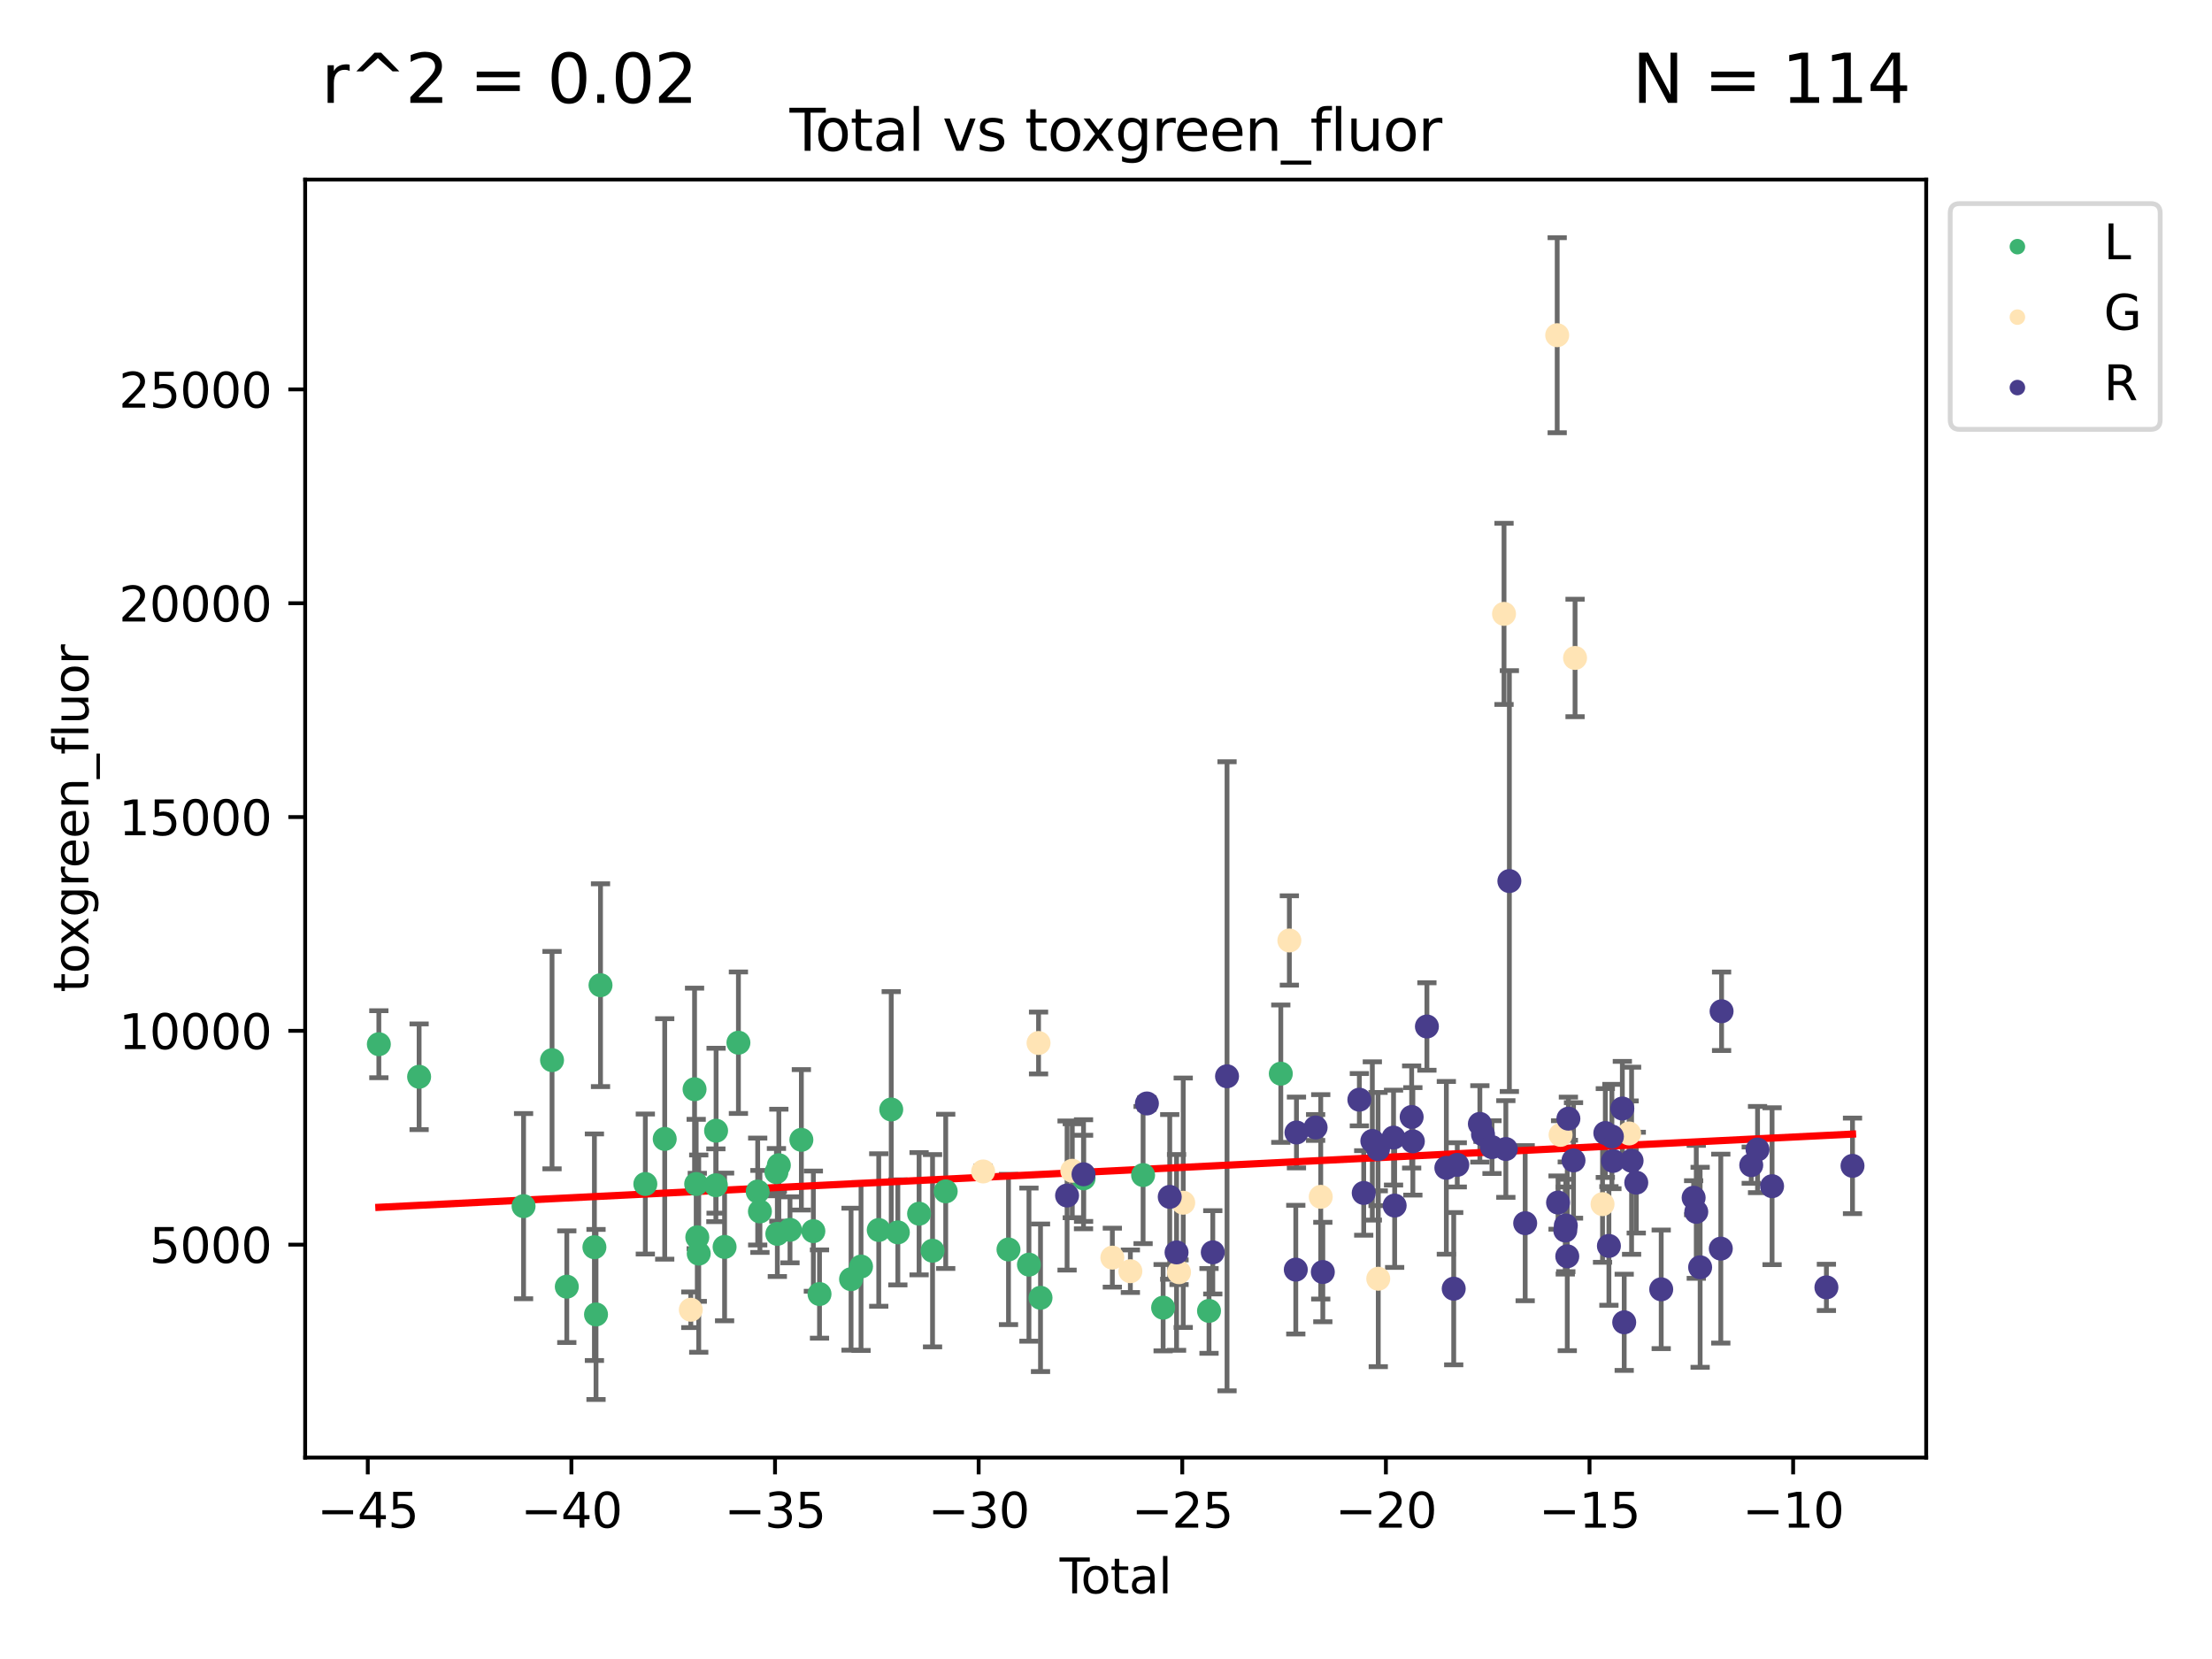 <?xml version="1.0" encoding="utf-8" standalone="no"?>
<!DOCTYPE svg PUBLIC "-//W3C//DTD SVG 1.1//EN"
  "http://www.w3.org/Graphics/SVG/1.1/DTD/svg11.dtd">
<svg xmlns:xlink="http://www.w3.org/1999/xlink" width="460.8pt" height="345.6pt" viewBox="0 0 460.8 345.6" xmlns="http://www.w3.org/2000/svg" version="1.1">
 <defs>
  <style type="text/css">*{stroke-linejoin: round; stroke-linecap: butt}</style>
 </defs>
 <g id="figure_1">
  <g id="patch_1">
   <path d="M 0 345.6 
L 460.8 345.6 
L 460.8 0 
L 0 0 
z
" style="fill: #ffffff"/>
  </g>
  <g id="axes_1">
   <g id="patch_2">
    <path d="M 63.571 303.64 
L 401.26 303.64 
L 401.26 37.411 
L 63.571 37.411 
z
" style="fill: #ffffff"/>
   </g>
   <g id="PathCollection_1">
    <defs>
     <path id="m30d6c19354" d="M 0 1.118 
C 0.297 1.118 0.581 1 0.791 0.791 
C 1 0.581 1.118 0.297 1.118 0 
C 1.118 -0.297 1 -0.581 0.791 -0.791 
C 0.581 -1 0.297 -1.118 0 -1.118 
C -0.297 -1.118 -0.581 -1 -0.791 -0.791 
C -1 -0.581 -1.118 -0.297 -1.118 0 
C -1.118 0.297 -1 0.581 -0.791 0.791 
C -0.581 1 -0.297 1.118 0 1.118 
z
" style="stroke: #3cb371"/>
    </defs>
    <g clip-path="url(#p1b02be47d5)">
     <use xlink:href="#m30d6c19354" x="78.921" y="217.526" style="fill: #3cb371; stroke: #3cb371"/>
     <use xlink:href="#m30d6c19354" x="87.309" y="224.312" style="fill: #3cb371; stroke: #3cb371"/>
     <use xlink:href="#m30d6c19354" x="109.069" y="251.262" style="fill: #3cb371; stroke: #3cb371"/>
     <use xlink:href="#m30d6c19354" x="115" y="220.846" style="fill: #3cb371; stroke: #3cb371"/>
     <use xlink:href="#m30d6c19354" x="118.075" y="268.039" style="fill: #3cb371; stroke: #3cb371"/>
     <use xlink:href="#m30d6c19354" x="123.827" y="259.818" style="fill: #3cb371; stroke: #3cb371"/>
     <use xlink:href="#m30d6c19354" x="124.161" y="273.826" style="fill: #3cb371; stroke: #3cb371"/>
     <use xlink:href="#m30d6c19354" x="125.098" y="205.234" style="fill: #3cb371; stroke: #3cb371"/>
     <use xlink:href="#m30d6c19354" x="134.434" y="246.652" style="fill: #3cb371; stroke: #3cb371"/>
     <use xlink:href="#m30d6c19354" x="138.474" y="237.259" style="fill: #3cb371; stroke: #3cb371"/>
     <use xlink:href="#m30d6c19354" x="144.69" y="226.906" style="fill: #3cb371; stroke: #3cb371"/>
     <use xlink:href="#m30d6c19354" x="145.029" y="246.649" style="fill: #3cb371; stroke: #3cb371"/>
     <use xlink:href="#m30d6c19354" x="145.26" y="257.75" style="fill: #3cb371; stroke: #3cb371"/>
     <use xlink:href="#m30d6c19354" x="145.561" y="261.151" style="fill: #3cb371; stroke: #3cb371"/>
     <use xlink:href="#m30d6c19354" x="149.129" y="246.909" style="fill: #3cb371; stroke: #3cb371"/>
     <use xlink:href="#m30d6c19354" x="149.175" y="235.549" style="fill: #3cb371; stroke: #3cb371"/>
     <use xlink:href="#m30d6c19354" x="150.945" y="259.76" style="fill: #3cb371; stroke: #3cb371"/>
     <use xlink:href="#m30d6c19354" x="153.826" y="217.214" style="fill: #3cb371; stroke: #3cb371"/>
     <use xlink:href="#m30d6c19354" x="157.843" y="248.22" style="fill: #3cb371; stroke: #3cb371"/>
     <use xlink:href="#m30d6c19354" x="158.308" y="252.367" style="fill: #3cb371; stroke: #3cb371"/>
     <use xlink:href="#m30d6c19354" x="161.745" y="244.182" style="fill: #3cb371; stroke: #3cb371"/>
     <use xlink:href="#m30d6c19354" x="161.933" y="257.039" style="fill: #3cb371; stroke: #3cb371"/>
     <use xlink:href="#m30d6c19354" x="162.247" y="242.734" style="fill: #3cb371; stroke: #3cb371"/>
     <use xlink:href="#m30d6c19354" x="164.571" y="256.195" style="fill: #3cb371; stroke: #3cb371"/>
     <use xlink:href="#m30d6c19354" x="166.94" y="237.446" style="fill: #3cb371; stroke: #3cb371"/>
     <use xlink:href="#m30d6c19354" x="169.438" y="256.468" style="fill: #3cb371; stroke: #3cb371"/>
     <use xlink:href="#m30d6c19354" x="170.719" y="269.57" style="fill: #3cb371; stroke: #3cb371"/>
     <use xlink:href="#m30d6c19354" x="177.291" y="266.474" style="fill: #3cb371; stroke: #3cb371"/>
     <use xlink:href="#m30d6c19354" x="179.368" y="263.843" style="fill: #3cb371; stroke: #3cb371"/>
     <use xlink:href="#m30d6c19354" x="183.06" y="256.23" style="fill: #3cb371; stroke: #3cb371"/>
     <use xlink:href="#m30d6c19354" x="185.66" y="231.127" style="fill: #3cb371; stroke: #3cb371"/>
     <use xlink:href="#m30d6c19354" x="187.038" y="256.725" style="fill: #3cb371; stroke: #3cb371"/>
     <use xlink:href="#m30d6c19354" x="191.463" y="252.837" style="fill: #3cb371; stroke: #3cb371"/>
     <use xlink:href="#m30d6c19354" x="194.266" y="260.548" style="fill: #3cb371; stroke: #3cb371"/>
     <use xlink:href="#m30d6c19354" x="197.009" y="248.182" style="fill: #3cb371; stroke: #3cb371"/>
     <use xlink:href="#m30d6c19354" x="210.088" y="260.289" style="fill: #3cb371; stroke: #3cb371"/>
     <use xlink:href="#m30d6c19354" x="214.349" y="263.447" style="fill: #3cb371; stroke: #3cb371"/>
     <use xlink:href="#m30d6c19354" x="216.759" y="270.353" style="fill: #3cb371; stroke: #3cb371"/>
     <use xlink:href="#m30d6c19354" x="225.73" y="245.47" style="fill: #3cb371; stroke: #3cb371"/>
     <use xlink:href="#m30d6c19354" x="238.127" y="244.787" style="fill: #3cb371; stroke: #3cb371"/>
     <use xlink:href="#m30d6c19354" x="242.3" y="272.414" style="fill: #3cb371; stroke: #3cb371"/>
     <use xlink:href="#m30d6c19354" x="251.86" y="273.086" style="fill: #3cb371; stroke: #3cb371"/>
     <use xlink:href="#m30d6c19354" x="266.815" y="223.666" style="fill: #3cb371; stroke: #3cb371"/>
    </g>
   </g>
   <g id="PathCollection_2">
    <defs>
     <path id="m7161ed23cf" d="M 0 1.118 
C 0.297 1.118 0.581 1 0.791 0.791 
C 1 0.581 1.118 0.297 1.118 0 
C 1.118 -0.297 1 -0.581 0.791 -0.791 
C 0.581 -1 0.297 -1.118 0 -1.118 
C -0.297 -1.118 -0.581 -1 -0.791 -0.791 
C -1 -0.581 -1.118 -0.297 -1.118 0 
C -1.118 0.297 -1 0.581 -0.791 0.791 
C -0.581 1 -0.297 1.118 0 1.118 
z
" style="stroke: #ffe4b5"/>
    </defs>
    <g clip-path="url(#p1b02be47d5)">
     <use xlink:href="#m7161ed23cf" x="143.907" y="272.846" style="fill: #ffe4b5; stroke: #ffe4b5"/>
     <use xlink:href="#m7161ed23cf" x="204.807" y="244.036" style="fill: #ffe4b5; stroke: #ffe4b5"/>
     <use xlink:href="#m7161ed23cf" x="216.349" y="217.275" style="fill: #ffe4b5; stroke: #ffe4b5"/>
     <use xlink:href="#m7161ed23cf" x="223.377" y="243.892" style="fill: #ffe4b5; stroke: #ffe4b5"/>
     <use xlink:href="#m7161ed23cf" x="231.722" y="261.989" style="fill: #ffe4b5; stroke: #ffe4b5"/>
     <use xlink:href="#m7161ed23cf" x="235.477" y="264.817" style="fill: #ffe4b5; stroke: #ffe4b5"/>
     <use xlink:href="#m7161ed23cf" x="245.614" y="265.029" style="fill: #ffe4b5; stroke: #ffe4b5"/>
     <use xlink:href="#m7161ed23cf" x="246.488" y="250.55" style="fill: #ffe4b5; stroke: #ffe4b5"/>
     <use xlink:href="#m7161ed23cf" x="268.597" y="195.918" style="fill: #ffe4b5; stroke: #ffe4b5"/>
     <use xlink:href="#m7161ed23cf" x="275.135" y="249.323" style="fill: #ffe4b5; stroke: #ffe4b5"/>
     <use xlink:href="#m7161ed23cf" x="287.117" y="266.384" style="fill: #ffe4b5; stroke: #ffe4b5"/>
     <use xlink:href="#m7161ed23cf" x="313.316" y="127.881" style="fill: #ffe4b5; stroke: #ffe4b5"/>
     <use xlink:href="#m7161ed23cf" x="324.392" y="69.829" style="fill: #ffe4b5; stroke: #ffe4b5"/>
     <use xlink:href="#m7161ed23cf" x="325.098" y="236.415" style="fill: #ffe4b5; stroke: #ffe4b5"/>
     <use xlink:href="#m7161ed23cf" x="328.114" y="137.063" style="fill: #ffe4b5; stroke: #ffe4b5"/>
     <use xlink:href="#m7161ed23cf" x="333.837" y="250.845" style="fill: #ffe4b5; stroke: #ffe4b5"/>
     <use xlink:href="#m7161ed23cf" x="339.375" y="236.12" style="fill: #ffe4b5; stroke: #ffe4b5"/>
    </g>
   </g>
   <g id="PathCollection_3">
    <defs>
     <path id="me8b1efd2a5" d="M 0 1.118 
C 0.297 1.118 0.581 1 0.791 0.791 
C 1 0.581 1.118 0.297 1.118 0 
C 1.118 -0.297 1 -0.581 0.791 -0.791 
C 0.581 -1 0.297 -1.118 0 -1.118 
C -0.297 -1.118 -0.581 -1 -0.791 -0.791 
C -1 -0.581 -1.118 -0.297 -1.118 0 
C -1.118 0.297 -1 0.581 -0.791 0.791 
C -0.581 1 -0.297 1.118 0 1.118 
z
" style="stroke: #483d8b"/>
    </defs>
    <g clip-path="url(#p1b02be47d5)">
     <use xlink:href="#me8b1efd2a5" x="222.291" y="249.049" style="fill: #483d8b; stroke: #483d8b"/>
     <use xlink:href="#me8b1efd2a5" x="225.717" y="244.622" style="fill: #483d8b; stroke: #483d8b"/>
     <use xlink:href="#me8b1efd2a5" x="238.923" y="229.872" style="fill: #483d8b; stroke: #483d8b"/>
     <use xlink:href="#me8b1efd2a5" x="243.679" y="249.331" style="fill: #483d8b; stroke: #483d8b"/>
     <use xlink:href="#me8b1efd2a5" x="245.098" y="260.897" style="fill: #483d8b; stroke: #483d8b"/>
     <use xlink:href="#me8b1efd2a5" x="252.646" y="260.884" style="fill: #483d8b; stroke: #483d8b"/>
     <use xlink:href="#me8b1efd2a5" x="255.613" y="224.209" style="fill: #483d8b; stroke: #483d8b"/>
     <use xlink:href="#me8b1efd2a5" x="269.938" y="264.489" style="fill: #483d8b; stroke: #483d8b"/>
     <use xlink:href="#me8b1efd2a5" x="270.077" y="235.918" style="fill: #483d8b; stroke: #483d8b"/>
     <use xlink:href="#me8b1efd2a5" x="274.066" y="234.873" style="fill: #483d8b; stroke: #483d8b"/>
     <use xlink:href="#me8b1efd2a5" x="275.568" y="264.986" style="fill: #483d8b; stroke: #483d8b"/>
     <use xlink:href="#me8b1efd2a5" x="283.18" y="229.086" style="fill: #483d8b; stroke: #483d8b"/>
     <use xlink:href="#me8b1efd2a5" x="284.089" y="248.514" style="fill: #483d8b; stroke: #483d8b"/>
     <use xlink:href="#me8b1efd2a5" x="285.882" y="237.682" style="fill: #483d8b; stroke: #483d8b"/>
     <use xlink:href="#me8b1efd2a5" x="287.071" y="239.367" style="fill: #483d8b; stroke: #483d8b"/>
     <use xlink:href="#me8b1efd2a5" x="290.301" y="236.984" style="fill: #483d8b; stroke: #483d8b"/>
     <use xlink:href="#me8b1efd2a5" x="290.532" y="251.142" style="fill: #483d8b; stroke: #483d8b"/>
     <use xlink:href="#me8b1efd2a5" x="294.074" y="232.688" style="fill: #483d8b; stroke: #483d8b"/>
     <use xlink:href="#me8b1efd2a5" x="294.324" y="237.764" style="fill: #483d8b; stroke: #483d8b"/>
     <use xlink:href="#me8b1efd2a5" x="297.251" y="213.837" style="fill: #483d8b; stroke: #483d8b"/>
     <use xlink:href="#me8b1efd2a5" x="301.301" y="243.28" style="fill: #483d8b; stroke: #483d8b"/>
     <use xlink:href="#me8b1efd2a5" x="302.835" y="268.457" style="fill: #483d8b; stroke: #483d8b"/>
     <use xlink:href="#me8b1efd2a5" x="303.577" y="242.662" style="fill: #483d8b; stroke: #483d8b"/>
     <use xlink:href="#me8b1efd2a5" x="308.284" y="234.126" style="fill: #483d8b; stroke: #483d8b"/>
     <use xlink:href="#me8b1efd2a5" x="308.939" y="236.316" style="fill: #483d8b; stroke: #483d8b"/>
     <use xlink:href="#me8b1efd2a5" x="310.812" y="238.965" style="fill: #483d8b; stroke: #483d8b"/>
     <use xlink:href="#me8b1efd2a5" x="313.695" y="239.361" style="fill: #483d8b; stroke: #483d8b"/>
     <use xlink:href="#me8b1efd2a5" x="314.429" y="183.544" style="fill: #483d8b; stroke: #483d8b"/>
     <use xlink:href="#me8b1efd2a5" x="317.723" y="254.813" style="fill: #483d8b; stroke: #483d8b"/>
     <use xlink:href="#me8b1efd2a5" x="324.572" y="250.514" style="fill: #483d8b; stroke: #483d8b"/>
     <use xlink:href="#me8b1efd2a5" x="326.078" y="256.338" style="fill: #483d8b; stroke: #483d8b"/>
     <use xlink:href="#me8b1efd2a5" x="326.188" y="255.287" style="fill: #483d8b; stroke: #483d8b"/>
     <use xlink:href="#me8b1efd2a5" x="326.491" y="261.711" style="fill: #483d8b; stroke: #483d8b"/>
     <use xlink:href="#me8b1efd2a5" x="326.724" y="233.04" style="fill: #483d8b; stroke: #483d8b"/>
     <use xlink:href="#me8b1efd2a5" x="327.791" y="241.735" style="fill: #483d8b; stroke: #483d8b"/>
     <use xlink:href="#me8b1efd2a5" x="334.418" y="236.031" style="fill: #483d8b; stroke: #483d8b"/>
     <use xlink:href="#me8b1efd2a5" x="335.165" y="259.551" style="fill: #483d8b; stroke: #483d8b"/>
     <use xlink:href="#me8b1efd2a5" x="335.789" y="236.757" style="fill: #483d8b; stroke: #483d8b"/>
     <use xlink:href="#me8b1efd2a5" x="336.026" y="241.841" style="fill: #483d8b; stroke: #483d8b"/>
     <use xlink:href="#me8b1efd2a5" x="337.964" y="230.925" style="fill: #483d8b; stroke: #483d8b"/>
     <use xlink:href="#me8b1efd2a5" x="338.353" y="275.461" style="fill: #483d8b; stroke: #483d8b"/>
     <use xlink:href="#me8b1efd2a5" x="339.89" y="241.803" style="fill: #483d8b; stroke: #483d8b"/>
     <use xlink:href="#me8b1efd2a5" x="340.864" y="246.367" style="fill: #483d8b; stroke: #483d8b"/>
     <use xlink:href="#me8b1efd2a5" x="346.061" y="268.587" style="fill: #483d8b; stroke: #483d8b"/>
     <use xlink:href="#me8b1efd2a5" x="352.816" y="249.508" style="fill: #483d8b; stroke: #483d8b"/>
     <use xlink:href="#me8b1efd2a5" x="353.365" y="252.452" style="fill: #483d8b; stroke: #483d8b"/>
     <use xlink:href="#me8b1efd2a5" x="354.168" y="263.999" style="fill: #483d8b; stroke: #483d8b"/>
     <use xlink:href="#me8b1efd2a5" x="358.475" y="260.111" style="fill: #483d8b; stroke: #483d8b"/>
     <use xlink:href="#me8b1efd2a5" x="358.638" y="210.664" style="fill: #483d8b; stroke: #483d8b"/>
     <use xlink:href="#me8b1efd2a5" x="364.815" y="242.724" style="fill: #483d8b; stroke: #483d8b"/>
     <use xlink:href="#me8b1efd2a5" x="366.13" y="239.472" style="fill: #483d8b; stroke: #483d8b"/>
     <use xlink:href="#me8b1efd2a5" x="369.157" y="247.107" style="fill: #483d8b; stroke: #483d8b"/>
     <use xlink:href="#me8b1efd2a5" x="380.474" y="268.185" style="fill: #483d8b; stroke: #483d8b"/>
     <use xlink:href="#me8b1efd2a5" x="385.911" y="242.869" style="fill: #483d8b; stroke: #483d8b"/>
    </g>
   </g>
   <g id="matplotlib.axis_1">
    <g id="xtick_1">
     <g id="line2d_1">
      <defs>
       <path id="m308f63c4f7" d="M 0 0 
L 0 3.5 
" style="stroke: #000000; stroke-width: 0.8"/>
      </defs>
      <g>
       <use xlink:href="#m308f63c4f7" x="76.615" y="303.64" style="stroke: #000000; stroke-width: 0.8"/>
      </g>
     </g>
     <g id="text_1">
      <!-- −45 -->
      <g transform="translate(66.063 318.238)scale(0.1 -0.1)">
       <defs>
        <path id="DejaVuSans-2212" d="M 678 2272 
L 4684 2272 
L 4684 1741 
L 678 1741 
L 678 2272 
z
" transform="scale(0.016)"/>
        <path id="DejaVuSans-34" d="M 2419 4116 
L 825 1625 
L 2419 1625 
L 2419 4116 
z
M 2253 4666 
L 3047 4666 
L 3047 1625 
L 3713 1625 
L 3713 1100 
L 3047 1100 
L 3047 0 
L 2419 0 
L 2419 1100 
L 313 1100 
L 313 1709 
L 2253 4666 
z
" transform="scale(0.016)"/>
        <path id="DejaVuSans-35" d="M 691 4666 
L 3169 4666 
L 3169 4134 
L 1269 4134 
L 1269 2991 
Q 1406 3038 1543 3061 
Q 1681 3084 1819 3084 
Q 2600 3084 3056 2656 
Q 3513 2228 3513 1497 
Q 3513 744 3044 326 
Q 2575 -91 1722 -91 
Q 1428 -91 1123 -41 
Q 819 9 494 109 
L 494 744 
Q 775 591 1075 516 
Q 1375 441 1709 441 
Q 2250 441 2565 725 
Q 2881 1009 2881 1497 
Q 2881 1984 2565 2268 
Q 2250 2553 1709 2553 
Q 1456 2553 1204 2497 
Q 953 2441 691 2322 
L 691 4666 
z
" transform="scale(0.016)"/>
       </defs>
       <use xlink:href="#DejaVuSans-2212"/>
       <use xlink:href="#DejaVuSans-34" x="83.789"/>
       <use xlink:href="#DejaVuSans-35" x="147.412"/>
      </g>
     </g>
    </g>
    <g id="xtick_2">
     <g id="line2d_2">
      <g>
       <use xlink:href="#m308f63c4f7" x="119.033" y="303.64" style="stroke: #000000; stroke-width: 0.8"/>
      </g>
     </g>
     <g id="text_2">
      <!-- −40 -->
      <g transform="translate(108.481 318.238)scale(0.1 -0.1)">
       <defs>
        <path id="DejaVuSans-30" d="M 2034 4250 
Q 1547 4250 1301 3770 
Q 1056 3291 1056 2328 
Q 1056 1369 1301 889 
Q 1547 409 2034 409 
Q 2525 409 2770 889 
Q 3016 1369 3016 2328 
Q 3016 3291 2770 3770 
Q 2525 4250 2034 4250 
z
M 2034 4750 
Q 2819 4750 3233 4129 
Q 3647 3509 3647 2328 
Q 3647 1150 3233 529 
Q 2819 -91 2034 -91 
Q 1250 -91 836 529 
Q 422 1150 422 2328 
Q 422 3509 836 4129 
Q 1250 4750 2034 4750 
z
" transform="scale(0.016)"/>
       </defs>
       <use xlink:href="#DejaVuSans-2212"/>
       <use xlink:href="#DejaVuSans-34" x="83.789"/>
       <use xlink:href="#DejaVuSans-30" x="147.412"/>
      </g>
     </g>
    </g>
    <g id="xtick_3">
     <g id="line2d_3">
      <g>
       <use xlink:href="#m308f63c4f7" x="161.452" y="303.64" style="stroke: #000000; stroke-width: 0.8"/>
      </g>
     </g>
     <g id="text_3">
      <!-- −35 -->
      <g transform="translate(150.899 318.238)scale(0.1 -0.1)">
       <defs>
        <path id="DejaVuSans-33" d="M 2597 2516 
Q 3050 2419 3304 2112 
Q 3559 1806 3559 1356 
Q 3559 666 3084 287 
Q 2609 -91 1734 -91 
Q 1441 -91 1130 -33 
Q 819 25 488 141 
L 488 750 
Q 750 597 1062 519 
Q 1375 441 1716 441 
Q 2309 441 2620 675 
Q 2931 909 2931 1356 
Q 2931 1769 2642 2001 
Q 2353 2234 1838 2234 
L 1294 2234 
L 1294 2753 
L 1863 2753 
Q 2328 2753 2575 2939 
Q 2822 3125 2822 3475 
Q 2822 3834 2567 4026 
Q 2313 4219 1838 4219 
Q 1578 4219 1281 4162 
Q 984 4106 628 3988 
L 628 4550 
Q 988 4650 1302 4700 
Q 1616 4750 1894 4750 
Q 2613 4750 3031 4423 
Q 3450 4097 3450 3541 
Q 3450 3153 3228 2886 
Q 3006 2619 2597 2516 
z
" transform="scale(0.016)"/>
       </defs>
       <use xlink:href="#DejaVuSans-2212"/>
       <use xlink:href="#DejaVuSans-33" x="83.789"/>
       <use xlink:href="#DejaVuSans-35" x="147.412"/>
      </g>
     </g>
    </g>
    <g id="xtick_4">
     <g id="line2d_4">
      <g>
       <use xlink:href="#m308f63c4f7" x="203.87" y="303.64" style="stroke: #000000; stroke-width: 0.8"/>
      </g>
     </g>
     <g id="text_4">
      <!-- −30 -->
      <g transform="translate(193.318 318.238)scale(0.1 -0.1)">
       <use xlink:href="#DejaVuSans-2212"/>
       <use xlink:href="#DejaVuSans-33" x="83.789"/>
       <use xlink:href="#DejaVuSans-30" x="147.412"/>
      </g>
     </g>
    </g>
    <g id="xtick_5">
     <g id="line2d_5">
      <g>
       <use xlink:href="#m308f63c4f7" x="246.288" y="303.64" style="stroke: #000000; stroke-width: 0.8"/>
      </g>
     </g>
     <g id="text_5">
      <!-- −25 -->
      <g transform="translate(235.736 318.238)scale(0.1 -0.1)">
       <defs>
        <path id="DejaVuSans-32" d="M 1228 531 
L 3431 531 
L 3431 0 
L 469 0 
L 469 531 
Q 828 903 1448 1529 
Q 2069 2156 2228 2338 
Q 2531 2678 2651 2914 
Q 2772 3150 2772 3378 
Q 2772 3750 2511 3984 
Q 2250 4219 1831 4219 
Q 1534 4219 1204 4116 
Q 875 4013 500 3803 
L 500 4441 
Q 881 4594 1212 4672 
Q 1544 4750 1819 4750 
Q 2544 4750 2975 4387 
Q 3406 4025 3406 3419 
Q 3406 3131 3298 2873 
Q 3191 2616 2906 2266 
Q 2828 2175 2409 1742 
Q 1991 1309 1228 531 
z
" transform="scale(0.016)"/>
       </defs>
       <use xlink:href="#DejaVuSans-2212"/>
       <use xlink:href="#DejaVuSans-32" x="83.789"/>
       <use xlink:href="#DejaVuSans-35" x="147.412"/>
      </g>
     </g>
    </g>
    <g id="xtick_6">
     <g id="line2d_6">
      <g>
       <use xlink:href="#m308f63c4f7" x="288.707" y="303.64" style="stroke: #000000; stroke-width: 0.8"/>
      </g>
     </g>
     <g id="text_6">
      <!-- −20 -->
      <g transform="translate(278.154 318.238)scale(0.1 -0.1)">
       <use xlink:href="#DejaVuSans-2212"/>
       <use xlink:href="#DejaVuSans-32" x="83.789"/>
       <use xlink:href="#DejaVuSans-30" x="147.412"/>
      </g>
     </g>
    </g>
    <g id="xtick_7">
     <g id="line2d_7">
      <g>
       <use xlink:href="#m308f63c4f7" x="331.125" y="303.64" style="stroke: #000000; stroke-width: 0.8"/>
      </g>
     </g>
     <g id="text_7">
      <!-- −15 -->
      <g transform="translate(320.573 318.238)scale(0.1 -0.1)">
       <defs>
        <path id="DejaVuSans-31" d="M 794 531 
L 1825 531 
L 1825 4091 
L 703 3866 
L 703 4441 
L 1819 4666 
L 2450 4666 
L 2450 531 
L 3481 531 
L 3481 0 
L 794 0 
L 794 531 
z
" transform="scale(0.016)"/>
       </defs>
       <use xlink:href="#DejaVuSans-2212"/>
       <use xlink:href="#DejaVuSans-31" x="83.789"/>
       <use xlink:href="#DejaVuSans-35" x="147.412"/>
      </g>
     </g>
    </g>
    <g id="xtick_8">
     <g id="line2d_8">
      <g>
       <use xlink:href="#m308f63c4f7" x="373.543" y="303.64" style="stroke: #000000; stroke-width: 0.8"/>
      </g>
     </g>
     <g id="text_8">
      <!-- −10 -->
      <g transform="translate(362.991 318.238)scale(0.1 -0.1)">
       <use xlink:href="#DejaVuSans-2212"/>
       <use xlink:href="#DejaVuSans-31" x="83.789"/>
       <use xlink:href="#DejaVuSans-30" x="147.412"/>
      </g>
     </g>
    </g>
    <g id="text_9">
     <!-- Total -->
     <g transform="translate(220.739 331.917)scale(0.1 -0.1)">
      <defs>
       <path id="DejaVuSans-54" d="M -19 4666 
L 3928 4666 
L 3928 4134 
L 2272 4134 
L 2272 0 
L 1638 0 
L 1638 4134 
L -19 4134 
L -19 4666 
z
" transform="scale(0.016)"/>
       <path id="DejaVuSans-6f" d="M 1959 3097 
Q 1497 3097 1228 2736 
Q 959 2375 959 1747 
Q 959 1119 1226 758 
Q 1494 397 1959 397 
Q 2419 397 2687 759 
Q 2956 1122 2956 1747 
Q 2956 2369 2687 2733 
Q 2419 3097 1959 3097 
z
M 1959 3584 
Q 2709 3584 3137 3096 
Q 3566 2609 3566 1747 
Q 3566 888 3137 398 
Q 2709 -91 1959 -91 
Q 1206 -91 779 398 
Q 353 888 353 1747 
Q 353 2609 779 3096 
Q 1206 3584 1959 3584 
z
" transform="scale(0.016)"/>
       <path id="DejaVuSans-74" d="M 1172 4494 
L 1172 3500 
L 2356 3500 
L 2356 3053 
L 1172 3053 
L 1172 1153 
Q 1172 725 1289 603 
Q 1406 481 1766 481 
L 2356 481 
L 2356 0 
L 1766 0 
Q 1100 0 847 248 
Q 594 497 594 1153 
L 594 3053 
L 172 3053 
L 172 3500 
L 594 3500 
L 594 4494 
L 1172 4494 
z
" transform="scale(0.016)"/>
       <path id="DejaVuSans-61" d="M 2194 1759 
Q 1497 1759 1228 1600 
Q 959 1441 959 1056 
Q 959 750 1161 570 
Q 1363 391 1709 391 
Q 2188 391 2477 730 
Q 2766 1069 2766 1631 
L 2766 1759 
L 2194 1759 
z
M 3341 1997 
L 3341 0 
L 2766 0 
L 2766 531 
Q 2569 213 2275 61 
Q 1981 -91 1556 -91 
Q 1019 -91 701 211 
Q 384 513 384 1019 
Q 384 1609 779 1909 
Q 1175 2209 1959 2209 
L 2766 2209 
L 2766 2266 
Q 2766 2663 2505 2880 
Q 2244 3097 1772 3097 
Q 1472 3097 1187 3025 
Q 903 2953 641 2809 
L 641 3341 
Q 956 3463 1253 3523 
Q 1550 3584 1831 3584 
Q 2591 3584 2966 3190 
Q 3341 2797 3341 1997 
z
" transform="scale(0.016)"/>
       <path id="DejaVuSans-6c" d="M 603 4863 
L 1178 4863 
L 1178 0 
L 603 0 
L 603 4863 
z
" transform="scale(0.016)"/>
      </defs>
      <use xlink:href="#DejaVuSans-54"/>
      <use xlink:href="#DejaVuSans-6f" x="44.084"/>
      <use xlink:href="#DejaVuSans-74" x="105.266"/>
      <use xlink:href="#DejaVuSans-61" x="144.475"/>
      <use xlink:href="#DejaVuSans-6c" x="205.754"/>
     </g>
    </g>
   </g>
   <g id="matplotlib.axis_2">
    <g id="ytick_1">
     <g id="line2d_9">
      <defs>
       <path id="m1fdff15cab" d="M 0 0 
L -3.5 0 
" style="stroke: #000000; stroke-width: 0.8"/>
      </defs>
      <g>
       <use xlink:href="#m1fdff15cab" x="63.571" y="259.282" style="stroke: #000000; stroke-width: 0.8"/>
      </g>
     </g>
     <g id="text_10">
      <!-- 5000 -->
      <g transform="translate(31.121 263.082)scale(0.1 -0.1)">
       <use xlink:href="#DejaVuSans-35"/>
       <use xlink:href="#DejaVuSans-30" x="63.623"/>
       <use xlink:href="#DejaVuSans-30" x="127.246"/>
       <use xlink:href="#DejaVuSans-30" x="190.869"/>
      </g>
     </g>
    </g>
    <g id="ytick_2">
     <g id="line2d_10">
      <g>
       <use xlink:href="#m1fdff15cab" x="63.571" y="214.743" style="stroke: #000000; stroke-width: 0.8"/>
      </g>
     </g>
     <g id="text_11">
      <!-- 10000 -->
      <g transform="translate(24.759 218.542)scale(0.1 -0.1)">
       <use xlink:href="#DejaVuSans-31"/>
       <use xlink:href="#DejaVuSans-30" x="63.623"/>
       <use xlink:href="#DejaVuSans-30" x="127.246"/>
       <use xlink:href="#DejaVuSans-30" x="190.869"/>
       <use xlink:href="#DejaVuSans-30" x="254.492"/>
      </g>
     </g>
    </g>
    <g id="ytick_3">
     <g id="line2d_11">
      <g>
       <use xlink:href="#m1fdff15cab" x="63.571" y="170.203" style="stroke: #000000; stroke-width: 0.8"/>
      </g>
     </g>
     <g id="text_12">
      <!-- 15000 -->
      <g transform="translate(24.759 174.002)scale(0.1 -0.1)">
       <use xlink:href="#DejaVuSans-31"/>
       <use xlink:href="#DejaVuSans-35" x="63.623"/>
       <use xlink:href="#DejaVuSans-30" x="127.246"/>
       <use xlink:href="#DejaVuSans-30" x="190.869"/>
       <use xlink:href="#DejaVuSans-30" x="254.492"/>
      </g>
     </g>
    </g>
    <g id="ytick_4">
     <g id="line2d_12">
      <g>
       <use xlink:href="#m1fdff15cab" x="63.571" y="125.663" style="stroke: #000000; stroke-width: 0.8"/>
      </g>
     </g>
     <g id="text_13">
      <!-- 20000 -->
      <g transform="translate(24.759 129.462)scale(0.1 -0.1)">
       <use xlink:href="#DejaVuSans-32"/>
       <use xlink:href="#DejaVuSans-30" x="63.623"/>
       <use xlink:href="#DejaVuSans-30" x="127.246"/>
       <use xlink:href="#DejaVuSans-30" x="190.869"/>
       <use xlink:href="#DejaVuSans-30" x="254.492"/>
      </g>
     </g>
    </g>
    <g id="ytick_5">
     <g id="line2d_13">
      <g>
       <use xlink:href="#m1fdff15cab" x="63.571" y="81.123" style="stroke: #000000; stroke-width: 0.8"/>
      </g>
     </g>
     <g id="text_14">
      <!-- 25000 -->
      <g transform="translate(24.759 84.922)scale(0.1 -0.1)">
       <use xlink:href="#DejaVuSans-32"/>
       <use xlink:href="#DejaVuSans-35" x="63.623"/>
       <use xlink:href="#DejaVuSans-30" x="127.246"/>
       <use xlink:href="#DejaVuSans-30" x="190.869"/>
       <use xlink:href="#DejaVuSans-30" x="254.492"/>
      </g>
     </g>
    </g>
    <g id="text_15">
     <!-- toxgreen_fluor -->
     <g transform="translate(18.401 206.72)rotate(-90)scale(0.1 -0.1)">
      <defs>
       <path id="DejaVuSans-78" d="M 3513 3500 
L 2247 1797 
L 3578 0 
L 2900 0 
L 1881 1375 
L 863 0 
L 184 0 
L 1544 1831 
L 300 3500 
L 978 3500 
L 1906 2253 
L 2834 3500 
L 3513 3500 
z
" transform="scale(0.016)"/>
       <path id="DejaVuSans-67" d="M 2906 1791 
Q 2906 2416 2648 2759 
Q 2391 3103 1925 3103 
Q 1463 3103 1205 2759 
Q 947 2416 947 1791 
Q 947 1169 1205 825 
Q 1463 481 1925 481 
Q 2391 481 2648 825 
Q 2906 1169 2906 1791 
z
M 3481 434 
Q 3481 -459 3084 -895 
Q 2688 -1331 1869 -1331 
Q 1566 -1331 1297 -1286 
Q 1028 -1241 775 -1147 
L 775 -588 
Q 1028 -725 1275 -790 
Q 1522 -856 1778 -856 
Q 2344 -856 2625 -561 
Q 2906 -266 2906 331 
L 2906 616 
Q 2728 306 2450 153 
Q 2172 0 1784 0 
Q 1141 0 747 490 
Q 353 981 353 1791 
Q 353 2603 747 3093 
Q 1141 3584 1784 3584 
Q 2172 3584 2450 3431 
Q 2728 3278 2906 2969 
L 2906 3500 
L 3481 3500 
L 3481 434 
z
" transform="scale(0.016)"/>
       <path id="DejaVuSans-72" d="M 2631 2963 
Q 2534 3019 2420 3045 
Q 2306 3072 2169 3072 
Q 1681 3072 1420 2755 
Q 1159 2438 1159 1844 
L 1159 0 
L 581 0 
L 581 3500 
L 1159 3500 
L 1159 2956 
Q 1341 3275 1631 3429 
Q 1922 3584 2338 3584 
Q 2397 3584 2469 3576 
Q 2541 3569 2628 3553 
L 2631 2963 
z
" transform="scale(0.016)"/>
       <path id="DejaVuSans-65" d="M 3597 1894 
L 3597 1613 
L 953 1613 
Q 991 1019 1311 708 
Q 1631 397 2203 397 
Q 2534 397 2845 478 
Q 3156 559 3463 722 
L 3463 178 
Q 3153 47 2828 -22 
Q 2503 -91 2169 -91 
Q 1331 -91 842 396 
Q 353 884 353 1716 
Q 353 2575 817 3079 
Q 1281 3584 2069 3584 
Q 2775 3584 3186 3129 
Q 3597 2675 3597 1894 
z
M 3022 2063 
Q 3016 2534 2758 2815 
Q 2500 3097 2075 3097 
Q 1594 3097 1305 2825 
Q 1016 2553 972 2059 
L 3022 2063 
z
" transform="scale(0.016)"/>
       <path id="DejaVuSans-6e" d="M 3513 2113 
L 3513 0 
L 2938 0 
L 2938 2094 
Q 2938 2591 2744 2837 
Q 2550 3084 2163 3084 
Q 1697 3084 1428 2787 
Q 1159 2491 1159 1978 
L 1159 0 
L 581 0 
L 581 3500 
L 1159 3500 
L 1159 2956 
Q 1366 3272 1645 3428 
Q 1925 3584 2291 3584 
Q 2894 3584 3203 3211 
Q 3513 2838 3513 2113 
z
" transform="scale(0.016)"/>
       <path id="DejaVuSans-5f" d="M 3263 -1063 
L 3263 -1509 
L -63 -1509 
L -63 -1063 
L 3263 -1063 
z
" transform="scale(0.016)"/>
       <path id="DejaVuSans-66" d="M 2375 4863 
L 2375 4384 
L 1825 4384 
Q 1516 4384 1395 4259 
Q 1275 4134 1275 3809 
L 1275 3500 
L 2222 3500 
L 2222 3053 
L 1275 3053 
L 1275 0 
L 697 0 
L 697 3053 
L 147 3053 
L 147 3500 
L 697 3500 
L 697 3744 
Q 697 4328 969 4595 
Q 1241 4863 1831 4863 
L 2375 4863 
z
" transform="scale(0.016)"/>
       <path id="DejaVuSans-75" d="M 544 1381 
L 544 3500 
L 1119 3500 
L 1119 1403 
Q 1119 906 1312 657 
Q 1506 409 1894 409 
Q 2359 409 2629 706 
Q 2900 1003 2900 1516 
L 2900 3500 
L 3475 3500 
L 3475 0 
L 2900 0 
L 2900 538 
Q 2691 219 2414 64 
Q 2138 -91 1772 -91 
Q 1169 -91 856 284 
Q 544 659 544 1381 
z
M 1991 3584 
L 1991 3584 
z
" transform="scale(0.016)"/>
      </defs>
      <use xlink:href="#DejaVuSans-74"/>
      <use xlink:href="#DejaVuSans-6f" x="39.209"/>
      <use xlink:href="#DejaVuSans-78" x="97.266"/>
      <use xlink:href="#DejaVuSans-67" x="156.445"/>
      <use xlink:href="#DejaVuSans-72" x="219.922"/>
      <use xlink:href="#DejaVuSans-65" x="258.785"/>
      <use xlink:href="#DejaVuSans-65" x="320.309"/>
      <use xlink:href="#DejaVuSans-6e" x="381.832"/>
      <use xlink:href="#DejaVuSans-5f" x="445.211"/>
      <use xlink:href="#DejaVuSans-66" x="495.211"/>
      <use xlink:href="#DejaVuSans-6c" x="530.416"/>
      <use xlink:href="#DejaVuSans-75" x="558.199"/>
      <use xlink:href="#DejaVuSans-6f" x="621.578"/>
      <use xlink:href="#DejaVuSans-72" x="682.76"/>
     </g>
    </g>
   </g>
   <g id="LineCollection_1">
    <path d="M 78.921 224.504 
L 78.921 210.547 
" clip-path="url(#p1b02be47d5)" style="fill: none; stroke: #696969"/>
    <path d="M 87.309 235.325 
L 87.309 213.299 
" clip-path="url(#p1b02be47d5)" style="fill: none; stroke: #696969"/>
    <path d="M 109.069 270.549 
L 109.069 231.974 
" clip-path="url(#p1b02be47d5)" style="fill: none; stroke: #696969"/>
    <path d="M 115 243.487 
L 115 198.205 
" clip-path="url(#p1b02be47d5)" style="fill: none; stroke: #696969"/>
    <path d="M 118.075 279.666 
L 118.075 256.413 
" clip-path="url(#p1b02be47d5)" style="fill: none; stroke: #696969"/>
    <path d="M 123.827 283.42 
L 123.827 236.215 
" clip-path="url(#p1b02be47d5)" style="fill: none; stroke: #696969"/>
    <path d="M 124.161 291.539 
L 124.161 256.113 
" clip-path="url(#p1b02be47d5)" style="fill: none; stroke: #696969"/>
    <path d="M 125.098 226.358 
L 125.098 184.11 
" clip-path="url(#p1b02be47d5)" style="fill: none; stroke: #696969"/>
    <path d="M 134.434 261.234 
L 134.434 232.07 
" clip-path="url(#p1b02be47d5)" style="fill: none; stroke: #696969"/>
    <path d="M 138.474 262.305 
L 138.474 212.214 
" clip-path="url(#p1b02be47d5)" style="fill: none; stroke: #696969"/>
    <path d="M 144.69 247.965 
L 144.69 205.847 
" clip-path="url(#p1b02be47d5)" style="fill: none; stroke: #696969"/>
    <path d="M 145.029 260.121 
L 145.029 233.177 
" clip-path="url(#p1b02be47d5)" style="fill: none; stroke: #696969"/>
    <path d="M 145.26 271.088 
L 145.26 244.413 
" clip-path="url(#p1b02be47d5)" style="fill: none; stroke: #696969"/>
    <path d="M 145.561 281.697 
L 145.561 240.604 
" clip-path="url(#p1b02be47d5)" style="fill: none; stroke: #696969"/>
    <path d="M 149.129 254.491 
L 149.129 239.326 
" clip-path="url(#p1b02be47d5)" style="fill: none; stroke: #696969"/>
    <path d="M 149.175 252.725 
L 149.175 218.372 
" clip-path="url(#p1b02be47d5)" style="fill: none; stroke: #696969"/>
    <path d="M 150.945 275.14 
L 150.945 244.381 
" clip-path="url(#p1b02be47d5)" style="fill: none; stroke: #696969"/>
    <path d="M 153.826 231.953 
L 153.826 202.476 
" clip-path="url(#p1b02be47d5)" style="fill: none; stroke: #696969"/>
    <path d="M 157.843 259.355 
L 157.843 237.084 
" clip-path="url(#p1b02be47d5)" style="fill: none; stroke: #696969"/>
    <path d="M 158.308 260.907 
L 158.308 243.826 
" clip-path="url(#p1b02be47d5)" style="fill: none; stroke: #696969"/>
    <path d="M 161.745 249.109 
L 161.745 239.255 
" clip-path="url(#p1b02be47d5)" style="fill: none; stroke: #696969"/>
    <path d="M 161.933 265.921 
L 161.933 248.157 
" clip-path="url(#p1b02be47d5)" style="fill: none; stroke: #696969"/>
    <path d="M 162.247 254.397 
L 162.247 231.07 
" clip-path="url(#p1b02be47d5)" style="fill: none; stroke: #696969"/>
    <path d="M 164.571 263.066 
L 164.571 249.324 
" clip-path="url(#p1b02be47d5)" style="fill: none; stroke: #696969"/>
    <path d="M 166.94 252.071 
L 166.94 222.82 
" clip-path="url(#p1b02be47d5)" style="fill: none; stroke: #696969"/>
    <path d="M 169.438 268.987 
L 169.438 243.949 
" clip-path="url(#p1b02be47d5)" style="fill: none; stroke: #696969"/>
    <path d="M 170.719 278.767 
L 170.719 260.374 
" clip-path="url(#p1b02be47d5)" style="fill: none; stroke: #696969"/>
    <path d="M 177.291 281.26 
L 177.291 251.687 
" clip-path="url(#p1b02be47d5)" style="fill: none; stroke: #696969"/>
    <path d="M 179.368 281.323 
L 179.368 246.363 
" clip-path="url(#p1b02be47d5)" style="fill: none; stroke: #696969"/>
    <path d="M 183.06 272.117 
L 183.06 240.343 
" clip-path="url(#p1b02be47d5)" style="fill: none; stroke: #696969"/>
    <path d="M 185.66 255.681 
L 185.66 206.573 
" clip-path="url(#p1b02be47d5)" style="fill: none; stroke: #696969"/>
    <path d="M 187.038 267.67 
L 187.038 245.78 
" clip-path="url(#p1b02be47d5)" style="fill: none; stroke: #696969"/>
    <path d="M 191.463 265.575 
L 191.463 240.098 
" clip-path="url(#p1b02be47d5)" style="fill: none; stroke: #696969"/>
    <path d="M 194.266 280.58 
L 194.266 240.516 
" clip-path="url(#p1b02be47d5)" style="fill: none; stroke: #696969"/>
    <path d="M 197.009 264.246 
L 197.009 232.118 
" clip-path="url(#p1b02be47d5)" style="fill: none; stroke: #696969"/>
    <path d="M 210.088 275.938 
L 210.088 244.639 
" clip-path="url(#p1b02be47d5)" style="fill: none; stroke: #696969"/>
    <path d="M 214.349 279.394 
L 214.349 247.499 
" clip-path="url(#p1b02be47d5)" style="fill: none; stroke: #696969"/>
    <path d="M 216.759 285.722 
L 216.759 254.984 
" clip-path="url(#p1b02be47d5)" style="fill: none; stroke: #696969"/>
    <path d="M 225.73 254.445 
L 225.73 236.496 
" clip-path="url(#p1b02be47d5)" style="fill: none; stroke: #696969"/>
    <path d="M 238.127 259.068 
L 238.127 230.507 
" clip-path="url(#p1b02be47d5)" style="fill: none; stroke: #696969"/>
    <path d="M 242.3 281.406 
L 242.3 263.421 
" clip-path="url(#p1b02be47d5)" style="fill: none; stroke: #696969"/>
    <path d="M 251.86 281.918 
L 251.86 264.255 
" clip-path="url(#p1b02be47d5)" style="fill: none; stroke: #696969"/>
    <path d="M 266.815 237.976 
L 266.815 209.356 
" clip-path="url(#p1b02be47d5)" style="fill: none; stroke: #696969"/>
   </g>
   <g id="line2d_14">
    <defs>
     <path id="m31510d303c" d="M 2 0 
L -2 -0 
" style="stroke: #696969"/>
    </defs>
    <g clip-path="url(#p1b02be47d5)">
     <use xlink:href="#m31510d303c" x="78.921" y="224.504" style="fill: #696969; stroke: #696969"/>
     <use xlink:href="#m31510d303c" x="87.309" y="235.325" style="fill: #696969; stroke: #696969"/>
     <use xlink:href="#m31510d303c" x="109.069" y="270.549" style="fill: #696969; stroke: #696969"/>
     <use xlink:href="#m31510d303c" x="115" y="243.487" style="fill: #696969; stroke: #696969"/>
     <use xlink:href="#m31510d303c" x="118.075" y="279.666" style="fill: #696969; stroke: #696969"/>
     <use xlink:href="#m31510d303c" x="123.827" y="283.42" style="fill: #696969; stroke: #696969"/>
     <use xlink:href="#m31510d303c" x="124.161" y="291.539" style="fill: #696969; stroke: #696969"/>
     <use xlink:href="#m31510d303c" x="125.098" y="226.358" style="fill: #696969; stroke: #696969"/>
     <use xlink:href="#m31510d303c" x="134.434" y="261.234" style="fill: #696969; stroke: #696969"/>
     <use xlink:href="#m31510d303c" x="138.474" y="262.305" style="fill: #696969; stroke: #696969"/>
     <use xlink:href="#m31510d303c" x="144.69" y="247.965" style="fill: #696969; stroke: #696969"/>
     <use xlink:href="#m31510d303c" x="145.029" y="260.121" style="fill: #696969; stroke: #696969"/>
     <use xlink:href="#m31510d303c" x="145.26" y="271.088" style="fill: #696969; stroke: #696969"/>
     <use xlink:href="#m31510d303c" x="145.561" y="281.697" style="fill: #696969; stroke: #696969"/>
     <use xlink:href="#m31510d303c" x="149.129" y="254.491" style="fill: #696969; stroke: #696969"/>
     <use xlink:href="#m31510d303c" x="149.175" y="252.725" style="fill: #696969; stroke: #696969"/>
     <use xlink:href="#m31510d303c" x="150.945" y="275.14" style="fill: #696969; stroke: #696969"/>
     <use xlink:href="#m31510d303c" x="153.826" y="231.953" style="fill: #696969; stroke: #696969"/>
     <use xlink:href="#m31510d303c" x="157.843" y="259.355" style="fill: #696969; stroke: #696969"/>
     <use xlink:href="#m31510d303c" x="158.308" y="260.907" style="fill: #696969; stroke: #696969"/>
     <use xlink:href="#m31510d303c" x="161.745" y="249.109" style="fill: #696969; stroke: #696969"/>
     <use xlink:href="#m31510d303c" x="161.933" y="265.921" style="fill: #696969; stroke: #696969"/>
     <use xlink:href="#m31510d303c" x="162.247" y="254.397" style="fill: #696969; stroke: #696969"/>
     <use xlink:href="#m31510d303c" x="164.571" y="263.066" style="fill: #696969; stroke: #696969"/>
     <use xlink:href="#m31510d303c" x="166.94" y="252.071" style="fill: #696969; stroke: #696969"/>
     <use xlink:href="#m31510d303c" x="169.438" y="268.987" style="fill: #696969; stroke: #696969"/>
     <use xlink:href="#m31510d303c" x="170.719" y="278.767" style="fill: #696969; stroke: #696969"/>
     <use xlink:href="#m31510d303c" x="177.291" y="281.26" style="fill: #696969; stroke: #696969"/>
     <use xlink:href="#m31510d303c" x="179.368" y="281.323" style="fill: #696969; stroke: #696969"/>
     <use xlink:href="#m31510d303c" x="183.06" y="272.117" style="fill: #696969; stroke: #696969"/>
     <use xlink:href="#m31510d303c" x="185.66" y="255.681" style="fill: #696969; stroke: #696969"/>
     <use xlink:href="#m31510d303c" x="187.038" y="267.67" style="fill: #696969; stroke: #696969"/>
     <use xlink:href="#m31510d303c" x="191.463" y="265.575" style="fill: #696969; stroke: #696969"/>
     <use xlink:href="#m31510d303c" x="194.266" y="280.58" style="fill: #696969; stroke: #696969"/>
     <use xlink:href="#m31510d303c" x="197.009" y="264.246" style="fill: #696969; stroke: #696969"/>
     <use xlink:href="#m31510d303c" x="210.088" y="275.938" style="fill: #696969; stroke: #696969"/>
     <use xlink:href="#m31510d303c" x="214.349" y="279.394" style="fill: #696969; stroke: #696969"/>
     <use xlink:href="#m31510d303c" x="216.759" y="285.722" style="fill: #696969; stroke: #696969"/>
     <use xlink:href="#m31510d303c" x="225.73" y="254.445" style="fill: #696969; stroke: #696969"/>
     <use xlink:href="#m31510d303c" x="238.127" y="259.068" style="fill: #696969; stroke: #696969"/>
     <use xlink:href="#m31510d303c" x="242.3" y="281.406" style="fill: #696969; stroke: #696969"/>
     <use xlink:href="#m31510d303c" x="251.86" y="281.918" style="fill: #696969; stroke: #696969"/>
     <use xlink:href="#m31510d303c" x="266.815" y="237.976" style="fill: #696969; stroke: #696969"/>
    </g>
   </g>
   <g id="line2d_15">
    <g clip-path="url(#p1b02be47d5)">
     <use xlink:href="#m31510d303c" x="78.921" y="210.547" style="fill: #696969; stroke: #696969"/>
     <use xlink:href="#m31510d303c" x="87.309" y="213.299" style="fill: #696969; stroke: #696969"/>
     <use xlink:href="#m31510d303c" x="109.069" y="231.974" style="fill: #696969; stroke: #696969"/>
     <use xlink:href="#m31510d303c" x="115" y="198.205" style="fill: #696969; stroke: #696969"/>
     <use xlink:href="#m31510d303c" x="118.075" y="256.413" style="fill: #696969; stroke: #696969"/>
     <use xlink:href="#m31510d303c" x="123.827" y="236.215" style="fill: #696969; stroke: #696969"/>
     <use xlink:href="#m31510d303c" x="124.161" y="256.113" style="fill: #696969; stroke: #696969"/>
     <use xlink:href="#m31510d303c" x="125.098" y="184.11" style="fill: #696969; stroke: #696969"/>
     <use xlink:href="#m31510d303c" x="134.434" y="232.07" style="fill: #696969; stroke: #696969"/>
     <use xlink:href="#m31510d303c" x="138.474" y="212.214" style="fill: #696969; stroke: #696969"/>
     <use xlink:href="#m31510d303c" x="144.69" y="205.847" style="fill: #696969; stroke: #696969"/>
     <use xlink:href="#m31510d303c" x="145.029" y="233.177" style="fill: #696969; stroke: #696969"/>
     <use xlink:href="#m31510d303c" x="145.26" y="244.413" style="fill: #696969; stroke: #696969"/>
     <use xlink:href="#m31510d303c" x="145.561" y="240.604" style="fill: #696969; stroke: #696969"/>
     <use xlink:href="#m31510d303c" x="149.129" y="239.326" style="fill: #696969; stroke: #696969"/>
     <use xlink:href="#m31510d303c" x="149.175" y="218.372" style="fill: #696969; stroke: #696969"/>
     <use xlink:href="#m31510d303c" x="150.945" y="244.381" style="fill: #696969; stroke: #696969"/>
     <use xlink:href="#m31510d303c" x="153.826" y="202.476" style="fill: #696969; stroke: #696969"/>
     <use xlink:href="#m31510d303c" x="157.843" y="237.084" style="fill: #696969; stroke: #696969"/>
     <use xlink:href="#m31510d303c" x="158.308" y="243.826" style="fill: #696969; stroke: #696969"/>
     <use xlink:href="#m31510d303c" x="161.745" y="239.255" style="fill: #696969; stroke: #696969"/>
     <use xlink:href="#m31510d303c" x="161.933" y="248.157" style="fill: #696969; stroke: #696969"/>
     <use xlink:href="#m31510d303c" x="162.247" y="231.07" style="fill: #696969; stroke: #696969"/>
     <use xlink:href="#m31510d303c" x="164.571" y="249.324" style="fill: #696969; stroke: #696969"/>
     <use xlink:href="#m31510d303c" x="166.94" y="222.82" style="fill: #696969; stroke: #696969"/>
     <use xlink:href="#m31510d303c" x="169.438" y="243.949" style="fill: #696969; stroke: #696969"/>
     <use xlink:href="#m31510d303c" x="170.719" y="260.374" style="fill: #696969; stroke: #696969"/>
     <use xlink:href="#m31510d303c" x="177.291" y="251.687" style="fill: #696969; stroke: #696969"/>
     <use xlink:href="#m31510d303c" x="179.368" y="246.363" style="fill: #696969; stroke: #696969"/>
     <use xlink:href="#m31510d303c" x="183.06" y="240.343" style="fill: #696969; stroke: #696969"/>
     <use xlink:href="#m31510d303c" x="185.66" y="206.573" style="fill: #696969; stroke: #696969"/>
     <use xlink:href="#m31510d303c" x="187.038" y="245.78" style="fill: #696969; stroke: #696969"/>
     <use xlink:href="#m31510d303c" x="191.463" y="240.098" style="fill: #696969; stroke: #696969"/>
     <use xlink:href="#m31510d303c" x="194.266" y="240.516" style="fill: #696969; stroke: #696969"/>
     <use xlink:href="#m31510d303c" x="197.009" y="232.118" style="fill: #696969; stroke: #696969"/>
     <use xlink:href="#m31510d303c" x="210.088" y="244.639" style="fill: #696969; stroke: #696969"/>
     <use xlink:href="#m31510d303c" x="214.349" y="247.499" style="fill: #696969; stroke: #696969"/>
     <use xlink:href="#m31510d303c" x="216.759" y="254.984" style="fill: #696969; stroke: #696969"/>
     <use xlink:href="#m31510d303c" x="225.73" y="236.496" style="fill: #696969; stroke: #696969"/>
     <use xlink:href="#m31510d303c" x="238.127" y="230.507" style="fill: #696969; stroke: #696969"/>
     <use xlink:href="#m31510d303c" x="242.3" y="263.421" style="fill: #696969; stroke: #696969"/>
     <use xlink:href="#m31510d303c" x="251.86" y="264.255" style="fill: #696969; stroke: #696969"/>
     <use xlink:href="#m31510d303c" x="266.815" y="209.356" style="fill: #696969; stroke: #696969"/>
    </g>
   </g>
   <g id="LineCollection_2">
    <path d="M 143.907 276.557 
L 143.907 269.134 
" clip-path="url(#p1b02be47d5)" style="fill: none; stroke: #696969"/>
    <path d="M 204.807 245.144 
L 204.807 242.928 
" clip-path="url(#p1b02be47d5)" style="fill: none; stroke: #696969"/>
    <path d="M 216.349 223.721 
L 216.349 210.828 
" clip-path="url(#p1b02be47d5)" style="fill: none; stroke: #696969"/>
    <path d="M 223.377 253.675 
L 223.377 234.109 
" clip-path="url(#p1b02be47d5)" style="fill: none; stroke: #696969"/>
    <path d="M 231.722 268.128 
L 231.722 255.851 
" clip-path="url(#p1b02be47d5)" style="fill: none; stroke: #696969"/>
    <path d="M 235.477 269.247 
L 235.477 260.387 
" clip-path="url(#p1b02be47d5)" style="fill: none; stroke: #696969"/>
    <path d="M 245.614 267.599 
L 245.614 262.458 
" clip-path="url(#p1b02be47d5)" style="fill: none; stroke: #696969"/>
    <path d="M 246.488 276.531 
L 246.488 224.57 
" clip-path="url(#p1b02be47d5)" style="fill: none; stroke: #696969"/>
    <path d="M 268.597 205.221 
L 268.597 186.615 
" clip-path="url(#p1b02be47d5)" style="fill: none; stroke: #696969"/>
    <path d="M 275.135 270.609 
L 275.135 228.037 
" clip-path="url(#p1b02be47d5)" style="fill: none; stroke: #696969"/>
    <path d="M 287.117 284.699 
L 287.117 248.069 
" clip-path="url(#p1b02be47d5)" style="fill: none; stroke: #696969"/>
    <path d="M 313.316 146.75 
L 313.316 109.013 
" clip-path="url(#p1b02be47d5)" style="fill: none; stroke: #696969"/>
    <path d="M 324.392 90.146 
L 324.392 49.513 
" clip-path="url(#p1b02be47d5)" style="fill: none; stroke: #696969"/>
    <path d="M 325.098 239.366 
L 325.098 233.464 
" clip-path="url(#p1b02be47d5)" style="fill: none; stroke: #696969"/>
    <path d="M 328.114 149.299 
L 328.114 124.827 
" clip-path="url(#p1b02be47d5)" style="fill: none; stroke: #696969"/>
    <path d="M 333.837 262.958 
L 333.837 238.732 
" clip-path="url(#p1b02be47d5)" style="fill: none; stroke: #696969"/>
    <path d="M 339.375 242.897 
L 339.375 229.343 
" clip-path="url(#p1b02be47d5)" style="fill: none; stroke: #696969"/>
   </g>
   <g id="line2d_16">
    <g clip-path="url(#p1b02be47d5)">
     <use xlink:href="#m31510d303c" x="143.907" y="276.557" style="fill: #696969; stroke: #696969"/>
     <use xlink:href="#m31510d303c" x="204.807" y="245.144" style="fill: #696969; stroke: #696969"/>
     <use xlink:href="#m31510d303c" x="216.349" y="223.721" style="fill: #696969; stroke: #696969"/>
     <use xlink:href="#m31510d303c" x="223.377" y="253.675" style="fill: #696969; stroke: #696969"/>
     <use xlink:href="#m31510d303c" x="231.722" y="268.128" style="fill: #696969; stroke: #696969"/>
     <use xlink:href="#m31510d303c" x="235.477" y="269.247" style="fill: #696969; stroke: #696969"/>
     <use xlink:href="#m31510d303c" x="245.614" y="267.599" style="fill: #696969; stroke: #696969"/>
     <use xlink:href="#m31510d303c" x="246.488" y="276.531" style="fill: #696969; stroke: #696969"/>
     <use xlink:href="#m31510d303c" x="268.597" y="205.221" style="fill: #696969; stroke: #696969"/>
     <use xlink:href="#m31510d303c" x="275.135" y="270.609" style="fill: #696969; stroke: #696969"/>
     <use xlink:href="#m31510d303c" x="287.117" y="284.699" style="fill: #696969; stroke: #696969"/>
     <use xlink:href="#m31510d303c" x="313.316" y="146.75" style="fill: #696969; stroke: #696969"/>
     <use xlink:href="#m31510d303c" x="324.392" y="90.146" style="fill: #696969; stroke: #696969"/>
     <use xlink:href="#m31510d303c" x="325.098" y="239.366" style="fill: #696969; stroke: #696969"/>
     <use xlink:href="#m31510d303c" x="328.114" y="149.299" style="fill: #696969; stroke: #696969"/>
     <use xlink:href="#m31510d303c" x="333.837" y="262.958" style="fill: #696969; stroke: #696969"/>
     <use xlink:href="#m31510d303c" x="339.375" y="242.897" style="fill: #696969; stroke: #696969"/>
    </g>
   </g>
   <g id="line2d_17">
    <g clip-path="url(#p1b02be47d5)">
     <use xlink:href="#m31510d303c" x="143.907" y="269.134" style="fill: #696969; stroke: #696969"/>
     <use xlink:href="#m31510d303c" x="204.807" y="242.928" style="fill: #696969; stroke: #696969"/>
     <use xlink:href="#m31510d303c" x="216.349" y="210.828" style="fill: #696969; stroke: #696969"/>
     <use xlink:href="#m31510d303c" x="223.377" y="234.109" style="fill: #696969; stroke: #696969"/>
     <use xlink:href="#m31510d303c" x="231.722" y="255.851" style="fill: #696969; stroke: #696969"/>
     <use xlink:href="#m31510d303c" x="235.477" y="260.387" style="fill: #696969; stroke: #696969"/>
     <use xlink:href="#m31510d303c" x="245.614" y="262.458" style="fill: #696969; stroke: #696969"/>
     <use xlink:href="#m31510d303c" x="246.488" y="224.57" style="fill: #696969; stroke: #696969"/>
     <use xlink:href="#m31510d303c" x="268.597" y="186.615" style="fill: #696969; stroke: #696969"/>
     <use xlink:href="#m31510d303c" x="275.135" y="228.037" style="fill: #696969; stroke: #696969"/>
     <use xlink:href="#m31510d303c" x="287.117" y="248.069" style="fill: #696969; stroke: #696969"/>
     <use xlink:href="#m31510d303c" x="313.316" y="109.013" style="fill: #696969; stroke: #696969"/>
     <use xlink:href="#m31510d303c" x="324.392" y="49.513" style="fill: #696969; stroke: #696969"/>
     <use xlink:href="#m31510d303c" x="325.098" y="233.464" style="fill: #696969; stroke: #696969"/>
     <use xlink:href="#m31510d303c" x="328.114" y="124.827" style="fill: #696969; stroke: #696969"/>
     <use xlink:href="#m31510d303c" x="333.837" y="238.732" style="fill: #696969; stroke: #696969"/>
     <use xlink:href="#m31510d303c" x="339.375" y="229.343" style="fill: #696969; stroke: #696969"/>
    </g>
   </g>
   <g id="LineCollection_3">
    <path d="M 222.291 264.578 
L 222.291 233.52 
" clip-path="url(#p1b02be47d5)" style="fill: none; stroke: #696969"/>
    <path d="M 225.717 255.98 
L 225.717 233.263 
" clip-path="url(#p1b02be47d5)" style="fill: none; stroke: #696969"/>
    <path d="M 238.923 231.082 
L 238.923 228.662 
" clip-path="url(#p1b02be47d5)" style="fill: none; stroke: #696969"/>
    <path d="M 243.679 266.491 
L 243.679 232.172 
" clip-path="url(#p1b02be47d5)" style="fill: none; stroke: #696969"/>
    <path d="M 245.098 281.288 
L 245.098 240.507 
" clip-path="url(#p1b02be47d5)" style="fill: none; stroke: #696969"/>
    <path d="M 252.646 269.559 
L 252.646 252.209 
" clip-path="url(#p1b02be47d5)" style="fill: none; stroke: #696969"/>
    <path d="M 255.613 289.732 
L 255.613 158.686 
" clip-path="url(#p1b02be47d5)" style="fill: none; stroke: #696969"/>
    <path d="M 269.938 277.894 
L 269.938 251.085 
" clip-path="url(#p1b02be47d5)" style="fill: none; stroke: #696969"/>
    <path d="M 270.077 243.293 
L 270.077 228.543 
" clip-path="url(#p1b02be47d5)" style="fill: none; stroke: #696969"/>
    <path d="M 274.066 237.572 
L 274.066 232.175 
" clip-path="url(#p1b02be47d5)" style="fill: none; stroke: #696969"/>
    <path d="M 275.568 275.341 
L 275.568 254.631 
" clip-path="url(#p1b02be47d5)" style="fill: none; stroke: #696969"/>
    <path d="M 283.18 234.531 
L 283.18 223.641 
" clip-path="url(#p1b02be47d5)" style="fill: none; stroke: #696969"/>
    <path d="M 284.089 257.317 
L 284.089 239.712 
" clip-path="url(#p1b02be47d5)" style="fill: none; stroke: #696969"/>
    <path d="M 285.882 254.166 
L 285.882 221.197 
" clip-path="url(#p1b02be47d5)" style="fill: none; stroke: #696969"/>
    <path d="M 287.071 251.157 
L 287.071 227.578 
" clip-path="url(#p1b02be47d5)" style="fill: none; stroke: #696969"/>
    <path d="M 290.301 246.868 
L 290.301 227.1 
" clip-path="url(#p1b02be47d5)" style="fill: none; stroke: #696969"/>
    <path d="M 290.532 264.026 
L 290.532 238.257 
" clip-path="url(#p1b02be47d5)" style="fill: none; stroke: #696969"/>
    <path d="M 294.074 243.325 
L 294.074 222.051 
" clip-path="url(#p1b02be47d5)" style="fill: none; stroke: #696969"/>
    <path d="M 294.324 248.958 
L 294.324 226.57 
" clip-path="url(#p1b02be47d5)" style="fill: none; stroke: #696969"/>
    <path d="M 297.251 222.944 
L 297.251 204.731 
" clip-path="url(#p1b02be47d5)" style="fill: none; stroke: #696969"/>
    <path d="M 301.301 261.271 
L 301.301 225.288 
" clip-path="url(#p1b02be47d5)" style="fill: none; stroke: #696969"/>
    <path d="M 302.835 284.313 
L 302.835 252.602 
" clip-path="url(#p1b02be47d5)" style="fill: none; stroke: #696969"/>
    <path d="M 303.577 247.269 
L 303.577 238.056 
" clip-path="url(#p1b02be47d5)" style="fill: none; stroke: #696969"/>
    <path d="M 308.284 242.087 
L 308.284 226.164 
" clip-path="url(#p1b02be47d5)" style="fill: none; stroke: #696969"/>
    <path d="M 308.939 237.794 
L 308.939 234.837 
" clip-path="url(#p1b02be47d5)" style="fill: none; stroke: #696969"/>
    <path d="M 310.812 244.462 
L 310.812 233.468 
" clip-path="url(#p1b02be47d5)" style="fill: none; stroke: #696969"/>
    <path d="M 313.695 249.432 
L 313.695 229.291 
" clip-path="url(#p1b02be47d5)" style="fill: none; stroke: #696969"/>
    <path d="M 314.429 227.378 
L 314.429 139.711 
" clip-path="url(#p1b02be47d5)" style="fill: none; stroke: #696969"/>
    <path d="M 317.723 270.973 
L 317.723 238.653 
" clip-path="url(#p1b02be47d5)" style="fill: none; stroke: #696969"/>
    <path d="M 324.572 256.06 
L 324.572 244.967 
" clip-path="url(#p1b02be47d5)" style="fill: none; stroke: #696969"/>
    <path d="M 326.078 265.413 
L 326.078 247.263 
" clip-path="url(#p1b02be47d5)" style="fill: none; stroke: #696969"/>
    <path d="M 326.188 264.909 
L 326.188 245.666 
" clip-path="url(#p1b02be47d5)" style="fill: none; stroke: #696969"/>
    <path d="M 326.491 281.368 
L 326.491 242.053 
" clip-path="url(#p1b02be47d5)" style="fill: none; stroke: #696969"/>
    <path d="M 326.724 237.532 
L 326.724 228.549 
" clip-path="url(#p1b02be47d5)" style="fill: none; stroke: #696969"/>
    <path d="M 327.791 253.762 
L 327.791 229.709 
" clip-path="url(#p1b02be47d5)" style="fill: none; stroke: #696969"/>
    <path d="M 334.418 245.28 
L 334.418 226.782 
" clip-path="url(#p1b02be47d5)" style="fill: none; stroke: #696969"/>
    <path d="M 335.165 271.909 
L 335.165 247.194 
" clip-path="url(#p1b02be47d5)" style="fill: none; stroke: #696969"/>
    <path d="M 335.789 247.623 
L 335.789 225.891 
" clip-path="url(#p1b02be47d5)" style="fill: none; stroke: #696969"/>
    <path d="M 336.026 242.674 
L 336.026 241.007 
" clip-path="url(#p1b02be47d5)" style="fill: none; stroke: #696969"/>
    <path d="M 337.964 240.748 
L 337.964 221.102 
" clip-path="url(#p1b02be47d5)" style="fill: none; stroke: #696969"/>
    <path d="M 338.353 285.48 
L 338.353 265.442 
" clip-path="url(#p1b02be47d5)" style="fill: none; stroke: #696969"/>
    <path d="M 339.89 261.29 
L 339.89 222.315 
" clip-path="url(#p1b02be47d5)" style="fill: none; stroke: #696969"/>
    <path d="M 340.864 256.865 
L 340.864 235.868 
" clip-path="url(#p1b02be47d5)" style="fill: none; stroke: #696969"/>
    <path d="M 346.061 280.942 
L 346.061 256.232 
" clip-path="url(#p1b02be47d5)" style="fill: none; stroke: #696969"/>
    <path d="M 352.816 253.051 
L 352.816 245.964 
" clip-path="url(#p1b02be47d5)" style="fill: none; stroke: #696969"/>
    <path d="M 353.365 266.298 
L 353.365 238.606 
" clip-path="url(#p1b02be47d5)" style="fill: none; stroke: #696969"/>
    <path d="M 354.168 284.831 
L 354.168 243.166 
" clip-path="url(#p1b02be47d5)" style="fill: none; stroke: #696969"/>
    <path d="M 358.475 279.786 
L 358.475 240.436 
" clip-path="url(#p1b02be47d5)" style="fill: none; stroke: #696969"/>
    <path d="M 358.638 218.835 
L 358.638 202.494 
" clip-path="url(#p1b02be47d5)" style="fill: none; stroke: #696969"/>
    <path d="M 364.815 246.5 
L 364.815 238.947 
" clip-path="url(#p1b02be47d5)" style="fill: none; stroke: #696969"/>
    <path d="M 366.13 248.451 
L 366.13 230.494 
" clip-path="url(#p1b02be47d5)" style="fill: none; stroke: #696969"/>
    <path d="M 369.157 263.447 
L 369.157 230.768 
" clip-path="url(#p1b02be47d5)" style="fill: none; stroke: #696969"/>
    <path d="M 380.474 273.002 
L 380.474 263.369 
" clip-path="url(#p1b02be47d5)" style="fill: none; stroke: #696969"/>
    <path d="M 385.911 252.818 
L 385.911 232.921 
" clip-path="url(#p1b02be47d5)" style="fill: none; stroke: #696969"/>
   </g>
   <g id="line2d_18">
    <g clip-path="url(#p1b02be47d5)">
     <use xlink:href="#m31510d303c" x="222.291" y="264.578" style="fill: #696969; stroke: #696969"/>
     <use xlink:href="#m31510d303c" x="225.717" y="255.98" style="fill: #696969; stroke: #696969"/>
     <use xlink:href="#m31510d303c" x="238.923" y="231.082" style="fill: #696969; stroke: #696969"/>
     <use xlink:href="#m31510d303c" x="243.679" y="266.491" style="fill: #696969; stroke: #696969"/>
     <use xlink:href="#m31510d303c" x="245.098" y="281.288" style="fill: #696969; stroke: #696969"/>
     <use xlink:href="#m31510d303c" x="252.646" y="269.559" style="fill: #696969; stroke: #696969"/>
     <use xlink:href="#m31510d303c" x="255.613" y="289.732" style="fill: #696969; stroke: #696969"/>
     <use xlink:href="#m31510d303c" x="269.938" y="277.894" style="fill: #696969; stroke: #696969"/>
     <use xlink:href="#m31510d303c" x="270.077" y="243.293" style="fill: #696969; stroke: #696969"/>
     <use xlink:href="#m31510d303c" x="274.066" y="237.572" style="fill: #696969; stroke: #696969"/>
     <use xlink:href="#m31510d303c" x="275.568" y="275.341" style="fill: #696969; stroke: #696969"/>
     <use xlink:href="#m31510d303c" x="283.18" y="234.531" style="fill: #696969; stroke: #696969"/>
     <use xlink:href="#m31510d303c" x="284.089" y="257.317" style="fill: #696969; stroke: #696969"/>
     <use xlink:href="#m31510d303c" x="285.882" y="254.166" style="fill: #696969; stroke: #696969"/>
     <use xlink:href="#m31510d303c" x="287.071" y="251.157" style="fill: #696969; stroke: #696969"/>
     <use xlink:href="#m31510d303c" x="290.301" y="246.868" style="fill: #696969; stroke: #696969"/>
     <use xlink:href="#m31510d303c" x="290.532" y="264.026" style="fill: #696969; stroke: #696969"/>
     <use xlink:href="#m31510d303c" x="294.074" y="243.325" style="fill: #696969; stroke: #696969"/>
     <use xlink:href="#m31510d303c" x="294.324" y="248.958" style="fill: #696969; stroke: #696969"/>
     <use xlink:href="#m31510d303c" x="297.251" y="222.944" style="fill: #696969; stroke: #696969"/>
     <use xlink:href="#m31510d303c" x="301.301" y="261.271" style="fill: #696969; stroke: #696969"/>
     <use xlink:href="#m31510d303c" x="302.835" y="284.313" style="fill: #696969; stroke: #696969"/>
     <use xlink:href="#m31510d303c" x="303.577" y="247.269" style="fill: #696969; stroke: #696969"/>
     <use xlink:href="#m31510d303c" x="308.284" y="242.087" style="fill: #696969; stroke: #696969"/>
     <use xlink:href="#m31510d303c" x="308.939" y="237.794" style="fill: #696969; stroke: #696969"/>
     <use xlink:href="#m31510d303c" x="310.812" y="244.462" style="fill: #696969; stroke: #696969"/>
     <use xlink:href="#m31510d303c" x="313.695" y="249.432" style="fill: #696969; stroke: #696969"/>
     <use xlink:href="#m31510d303c" x="314.429" y="227.378" style="fill: #696969; stroke: #696969"/>
     <use xlink:href="#m31510d303c" x="317.723" y="270.973" style="fill: #696969; stroke: #696969"/>
     <use xlink:href="#m31510d303c" x="324.572" y="256.06" style="fill: #696969; stroke: #696969"/>
     <use xlink:href="#m31510d303c" x="326.078" y="265.413" style="fill: #696969; stroke: #696969"/>
     <use xlink:href="#m31510d303c" x="326.188" y="264.909" style="fill: #696969; stroke: #696969"/>
     <use xlink:href="#m31510d303c" x="326.491" y="281.368" style="fill: #696969; stroke: #696969"/>
     <use xlink:href="#m31510d303c" x="326.724" y="237.532" style="fill: #696969; stroke: #696969"/>
     <use xlink:href="#m31510d303c" x="327.791" y="253.762" style="fill: #696969; stroke: #696969"/>
     <use xlink:href="#m31510d303c" x="334.418" y="245.28" style="fill: #696969; stroke: #696969"/>
     <use xlink:href="#m31510d303c" x="335.165" y="271.909" style="fill: #696969; stroke: #696969"/>
     <use xlink:href="#m31510d303c" x="335.789" y="247.623" style="fill: #696969; stroke: #696969"/>
     <use xlink:href="#m31510d303c" x="336.026" y="242.674" style="fill: #696969; stroke: #696969"/>
     <use xlink:href="#m31510d303c" x="337.964" y="240.748" style="fill: #696969; stroke: #696969"/>
     <use xlink:href="#m31510d303c" x="338.353" y="285.48" style="fill: #696969; stroke: #696969"/>
     <use xlink:href="#m31510d303c" x="339.89" y="261.29" style="fill: #696969; stroke: #696969"/>
     <use xlink:href="#m31510d303c" x="340.864" y="256.865" style="fill: #696969; stroke: #696969"/>
     <use xlink:href="#m31510d303c" x="346.061" y="280.942" style="fill: #696969; stroke: #696969"/>
     <use xlink:href="#m31510d303c" x="352.816" y="253.051" style="fill: #696969; stroke: #696969"/>
     <use xlink:href="#m31510d303c" x="353.365" y="266.298" style="fill: #696969; stroke: #696969"/>
     <use xlink:href="#m31510d303c" x="354.168" y="284.831" style="fill: #696969; stroke: #696969"/>
     <use xlink:href="#m31510d303c" x="358.475" y="279.786" style="fill: #696969; stroke: #696969"/>
     <use xlink:href="#m31510d303c" x="358.638" y="218.835" style="fill: #696969; stroke: #696969"/>
     <use xlink:href="#m31510d303c" x="364.815" y="246.5" style="fill: #696969; stroke: #696969"/>
     <use xlink:href="#m31510d303c" x="366.13" y="248.451" style="fill: #696969; stroke: #696969"/>
     <use xlink:href="#m31510d303c" x="369.157" y="263.447" style="fill: #696969; stroke: #696969"/>
     <use xlink:href="#m31510d303c" x="380.474" y="273.002" style="fill: #696969; stroke: #696969"/>
     <use xlink:href="#m31510d303c" x="385.911" y="252.818" style="fill: #696969; stroke: #696969"/>
    </g>
   </g>
   <g id="line2d_19">
    <g clip-path="url(#p1b02be47d5)">
     <use xlink:href="#m31510d303c" x="222.291" y="233.52" style="fill: #696969; stroke: #696969"/>
     <use xlink:href="#m31510d303c" x="225.717" y="233.263" style="fill: #696969; stroke: #696969"/>
     <use xlink:href="#m31510d303c" x="238.923" y="228.662" style="fill: #696969; stroke: #696969"/>
     <use xlink:href="#m31510d303c" x="243.679" y="232.172" style="fill: #696969; stroke: #696969"/>
     <use xlink:href="#m31510d303c" x="245.098" y="240.507" style="fill: #696969; stroke: #696969"/>
     <use xlink:href="#m31510d303c" x="252.646" y="252.209" style="fill: #696969; stroke: #696969"/>
     <use xlink:href="#m31510d303c" x="255.613" y="158.686" style="fill: #696969; stroke: #696969"/>
     <use xlink:href="#m31510d303c" x="269.938" y="251.085" style="fill: #696969; stroke: #696969"/>
     <use xlink:href="#m31510d303c" x="270.077" y="228.543" style="fill: #696969; stroke: #696969"/>
     <use xlink:href="#m31510d303c" x="274.066" y="232.175" style="fill: #696969; stroke: #696969"/>
     <use xlink:href="#m31510d303c" x="275.568" y="254.631" style="fill: #696969; stroke: #696969"/>
     <use xlink:href="#m31510d303c" x="283.18" y="223.641" style="fill: #696969; stroke: #696969"/>
     <use xlink:href="#m31510d303c" x="284.089" y="239.712" style="fill: #696969; stroke: #696969"/>
     <use xlink:href="#m31510d303c" x="285.882" y="221.197" style="fill: #696969; stroke: #696969"/>
     <use xlink:href="#m31510d303c" x="287.071" y="227.578" style="fill: #696969; stroke: #696969"/>
     <use xlink:href="#m31510d303c" x="290.301" y="227.1" style="fill: #696969; stroke: #696969"/>
     <use xlink:href="#m31510d303c" x="290.532" y="238.257" style="fill: #696969; stroke: #696969"/>
     <use xlink:href="#m31510d303c" x="294.074" y="222.051" style="fill: #696969; stroke: #696969"/>
     <use xlink:href="#m31510d303c" x="294.324" y="226.57" style="fill: #696969; stroke: #696969"/>
     <use xlink:href="#m31510d303c" x="297.251" y="204.731" style="fill: #696969; stroke: #696969"/>
     <use xlink:href="#m31510d303c" x="301.301" y="225.288" style="fill: #696969; stroke: #696969"/>
     <use xlink:href="#m31510d303c" x="302.835" y="252.602" style="fill: #696969; stroke: #696969"/>
     <use xlink:href="#m31510d303c" x="303.577" y="238.056" style="fill: #696969; stroke: #696969"/>
     <use xlink:href="#m31510d303c" x="308.284" y="226.164" style="fill: #696969; stroke: #696969"/>
     <use xlink:href="#m31510d303c" x="308.939" y="234.837" style="fill: #696969; stroke: #696969"/>
     <use xlink:href="#m31510d303c" x="310.812" y="233.468" style="fill: #696969; stroke: #696969"/>
     <use xlink:href="#m31510d303c" x="313.695" y="229.291" style="fill: #696969; stroke: #696969"/>
     <use xlink:href="#m31510d303c" x="314.429" y="139.711" style="fill: #696969; stroke: #696969"/>
     <use xlink:href="#m31510d303c" x="317.723" y="238.653" style="fill: #696969; stroke: #696969"/>
     <use xlink:href="#m31510d303c" x="324.572" y="244.967" style="fill: #696969; stroke: #696969"/>
     <use xlink:href="#m31510d303c" x="326.078" y="247.263" style="fill: #696969; stroke: #696969"/>
     <use xlink:href="#m31510d303c" x="326.188" y="245.666" style="fill: #696969; stroke: #696969"/>
     <use xlink:href="#m31510d303c" x="326.491" y="242.053" style="fill: #696969; stroke: #696969"/>
     <use xlink:href="#m31510d303c" x="326.724" y="228.549" style="fill: #696969; stroke: #696969"/>
     <use xlink:href="#m31510d303c" x="327.791" y="229.709" style="fill: #696969; stroke: #696969"/>
     <use xlink:href="#m31510d303c" x="334.418" y="226.782" style="fill: #696969; stroke: #696969"/>
     <use xlink:href="#m31510d303c" x="335.165" y="247.194" style="fill: #696969; stroke: #696969"/>
     <use xlink:href="#m31510d303c" x="335.789" y="225.891" style="fill: #696969; stroke: #696969"/>
     <use xlink:href="#m31510d303c" x="336.026" y="241.007" style="fill: #696969; stroke: #696969"/>
     <use xlink:href="#m31510d303c" x="337.964" y="221.102" style="fill: #696969; stroke: #696969"/>
     <use xlink:href="#m31510d303c" x="338.353" y="265.442" style="fill: #696969; stroke: #696969"/>
     <use xlink:href="#m31510d303c" x="339.89" y="222.315" style="fill: #696969; stroke: #696969"/>
     <use xlink:href="#m31510d303c" x="340.864" y="235.868" style="fill: #696969; stroke: #696969"/>
     <use xlink:href="#m31510d303c" x="346.061" y="256.232" style="fill: #696969; stroke: #696969"/>
     <use xlink:href="#m31510d303c" x="352.816" y="245.964" style="fill: #696969; stroke: #696969"/>
     <use xlink:href="#m31510d303c" x="353.365" y="238.606" style="fill: #696969; stroke: #696969"/>
     <use xlink:href="#m31510d303c" x="354.168" y="243.166" style="fill: #696969; stroke: #696969"/>
     <use xlink:href="#m31510d303c" x="358.475" y="240.436" style="fill: #696969; stroke: #696969"/>
     <use xlink:href="#m31510d303c" x="358.638" y="202.494" style="fill: #696969; stroke: #696969"/>
     <use xlink:href="#m31510d303c" x="364.815" y="238.947" style="fill: #696969; stroke: #696969"/>
     <use xlink:href="#m31510d303c" x="366.13" y="230.494" style="fill: #696969; stroke: #696969"/>
     <use xlink:href="#m31510d303c" x="369.157" y="230.768" style="fill: #696969; stroke: #696969"/>
     <use xlink:href="#m31510d303c" x="380.474" y="263.369" style="fill: #696969; stroke: #696969"/>
     <use xlink:href="#m31510d303c" x="385.911" y="232.921" style="fill: #696969; stroke: #696969"/>
    </g>
   </g>
   <g id="line2d_20">
    <path d="M 78.921 251.505 
L 87.309 251.088 
L 109.069 250.007 
L 115 249.712 
L 118.075 249.559 
L 123.827 249.273 
L 124.161 249.257 
L 125.098 249.21 
L 134.434 248.746 
L 138.474 248.546 
L 143.907 248.276 
L 144.69 248.237 
L 145.029 248.22 
L 145.26 248.209 
L 145.561 248.194 
L 149.129 248.016 
L 149.175 248.014 
L 150.945 247.926 
L 153.826 247.783 
L 157.843 247.583 
L 158.308 247.56 
L 161.745 247.389 
L 161.933 247.38 
L 162.247 247.364 
L 164.571 247.249 
L 166.94 247.131 
L 169.438 247.007 
L 170.719 246.944 
L 177.291 246.617 
L 179.368 246.514 
L 183.06 246.33 
L 185.66 246.201 
L 187.038 246.133 
L 191.463 245.913 
L 194.266 245.774 
L 197.009 245.637 
L 204.807 245.25 
L 210.088 244.988 
L 214.349 244.776 
L 216.349 244.676 
L 216.759 244.656 
L 222.291 244.381 
L 223.377 244.327 
L 225.717 244.211 
L 225.73 244.21 
L 231.722 243.913 
L 235.477 243.726 
L 238.127 243.594 
L 238.923 243.555 
L 242.3 243.387 
L 243.679 243.319 
L 245.098 243.248 
L 245.614 243.222 
L 246.488 243.179 
L 251.86 242.912 
L 252.646 242.873 
L 255.613 242.726 
L 266.815 242.169 
L 268.597 242.081 
L 269.938 242.014 
L 270.077 242.007 
L 274.066 241.809 
L 275.135 241.756 
L 275.568 241.734 
L 283.18 241.356 
L 284.089 241.311 
L 285.882 241.222 
L 287.071 241.163 
L 287.117 241.16 
L 290.301 241.002 
L 290.532 240.991 
L 294.074 240.815 
L 294.324 240.802 
L 297.251 240.657 
L 301.301 240.456 
L 302.835 240.379 
L 303.577 240.343 
L 308.284 240.109 
L 308.939 240.076 
L 310.812 239.983 
L 313.316 239.859 
L 313.695 239.84 
L 314.429 239.803 
L 317.723 239.64 
L 324.392 239.308 
L 324.572 239.299 
L 325.098 239.273 
L 326.078 239.225 
L 326.188 239.219 
L 326.491 239.204 
L 326.724 239.193 
L 327.791 239.139 
L 328.114 239.123 
L 333.837 238.839 
L 334.418 238.81 
L 335.165 238.773 
L 335.789 238.742 
L 336.026 238.73 
L 337.964 238.634 
L 338.353 238.615 
L 339.375 238.564 
L 339.89 238.538 
L 340.864 238.49 
L 346.061 238.232 
L 352.816 237.896 
L 353.365 237.869 
L 354.168 237.829 
L 358.475 237.615 
L 358.638 237.607 
L 364.815 237.3 
L 366.13 237.235 
L 369.157 237.084 
L 380.474 236.522 
L 385.911 236.252 
" clip-path="url(#p1b02be47d5)" style="fill: none; stroke: #ff0000; stroke-width: 1.5; stroke-linecap: square"/>
   </g>
   <g id="line2d_21">
    <defs>
     <path id="m78ec472ab7" d="M 0 2 
C 0.53 2 1.039 1.789 1.414 1.414 
C 1.789 1.039 2 0.53 2 0 
C 2 -0.53 1.789 -1.039 1.414 -1.414 
C 1.039 -1.789 0.53 -2 0 -2 
C -0.53 -2 -1.039 -1.789 -1.414 -1.414 
C -1.789 -1.039 -2 -0.53 -2 0 
C -2 0.53 -1.789 1.039 -1.414 1.414 
C -1.039 1.789 -0.53 2 0 2 
z
" style="stroke: #3cb371"/>
    </defs>
    <g clip-path="url(#p1b02be47d5)">
     <use xlink:href="#m78ec472ab7" x="78.921" y="217.526" style="fill: #3cb371; stroke: #3cb371"/>
     <use xlink:href="#m78ec472ab7" x="87.309" y="224.312" style="fill: #3cb371; stroke: #3cb371"/>
     <use xlink:href="#m78ec472ab7" x="109.069" y="251.262" style="fill: #3cb371; stroke: #3cb371"/>
     <use xlink:href="#m78ec472ab7" x="115" y="220.846" style="fill: #3cb371; stroke: #3cb371"/>
     <use xlink:href="#m78ec472ab7" x="118.075" y="268.039" style="fill: #3cb371; stroke: #3cb371"/>
     <use xlink:href="#m78ec472ab7" x="123.827" y="259.818" style="fill: #3cb371; stroke: #3cb371"/>
     <use xlink:href="#m78ec472ab7" x="124.161" y="273.826" style="fill: #3cb371; stroke: #3cb371"/>
     <use xlink:href="#m78ec472ab7" x="125.098" y="205.234" style="fill: #3cb371; stroke: #3cb371"/>
     <use xlink:href="#m78ec472ab7" x="134.434" y="246.652" style="fill: #3cb371; stroke: #3cb371"/>
     <use xlink:href="#m78ec472ab7" x="138.474" y="237.259" style="fill: #3cb371; stroke: #3cb371"/>
     <use xlink:href="#m78ec472ab7" x="144.69" y="226.906" style="fill: #3cb371; stroke: #3cb371"/>
     <use xlink:href="#m78ec472ab7" x="145.029" y="246.649" style="fill: #3cb371; stroke: #3cb371"/>
     <use xlink:href="#m78ec472ab7" x="145.26" y="257.75" style="fill: #3cb371; stroke: #3cb371"/>
     <use xlink:href="#m78ec472ab7" x="145.561" y="261.151" style="fill: #3cb371; stroke: #3cb371"/>
     <use xlink:href="#m78ec472ab7" x="149.129" y="246.909" style="fill: #3cb371; stroke: #3cb371"/>
     <use xlink:href="#m78ec472ab7" x="149.175" y="235.549" style="fill: #3cb371; stroke: #3cb371"/>
     <use xlink:href="#m78ec472ab7" x="150.945" y="259.76" style="fill: #3cb371; stroke: #3cb371"/>
     <use xlink:href="#m78ec472ab7" x="153.826" y="217.214" style="fill: #3cb371; stroke: #3cb371"/>
     <use xlink:href="#m78ec472ab7" x="157.843" y="248.22" style="fill: #3cb371; stroke: #3cb371"/>
     <use xlink:href="#m78ec472ab7" x="158.308" y="252.367" style="fill: #3cb371; stroke: #3cb371"/>
     <use xlink:href="#m78ec472ab7" x="161.745" y="244.182" style="fill: #3cb371; stroke: #3cb371"/>
     <use xlink:href="#m78ec472ab7" x="161.933" y="257.039" style="fill: #3cb371; stroke: #3cb371"/>
     <use xlink:href="#m78ec472ab7" x="162.247" y="242.734" style="fill: #3cb371; stroke: #3cb371"/>
     <use xlink:href="#m78ec472ab7" x="164.571" y="256.195" style="fill: #3cb371; stroke: #3cb371"/>
     <use xlink:href="#m78ec472ab7" x="166.94" y="237.446" style="fill: #3cb371; stroke: #3cb371"/>
     <use xlink:href="#m78ec472ab7" x="169.438" y="256.468" style="fill: #3cb371; stroke: #3cb371"/>
     <use xlink:href="#m78ec472ab7" x="170.719" y="269.57" style="fill: #3cb371; stroke: #3cb371"/>
     <use xlink:href="#m78ec472ab7" x="177.291" y="266.474" style="fill: #3cb371; stroke: #3cb371"/>
     <use xlink:href="#m78ec472ab7" x="179.368" y="263.843" style="fill: #3cb371; stroke: #3cb371"/>
     <use xlink:href="#m78ec472ab7" x="183.06" y="256.23" style="fill: #3cb371; stroke: #3cb371"/>
     <use xlink:href="#m78ec472ab7" x="185.66" y="231.127" style="fill: #3cb371; stroke: #3cb371"/>
     <use xlink:href="#m78ec472ab7" x="187.038" y="256.725" style="fill: #3cb371; stroke: #3cb371"/>
     <use xlink:href="#m78ec472ab7" x="191.463" y="252.837" style="fill: #3cb371; stroke: #3cb371"/>
     <use xlink:href="#m78ec472ab7" x="194.266" y="260.548" style="fill: #3cb371; stroke: #3cb371"/>
     <use xlink:href="#m78ec472ab7" x="197.009" y="248.182" style="fill: #3cb371; stroke: #3cb371"/>
     <use xlink:href="#m78ec472ab7" x="210.088" y="260.289" style="fill: #3cb371; stroke: #3cb371"/>
     <use xlink:href="#m78ec472ab7" x="214.349" y="263.447" style="fill: #3cb371; stroke: #3cb371"/>
     <use xlink:href="#m78ec472ab7" x="216.759" y="270.353" style="fill: #3cb371; stroke: #3cb371"/>
     <use xlink:href="#m78ec472ab7" x="225.73" y="245.47" style="fill: #3cb371; stroke: #3cb371"/>
     <use xlink:href="#m78ec472ab7" x="238.127" y="244.787" style="fill: #3cb371; stroke: #3cb371"/>
     <use xlink:href="#m78ec472ab7" x="242.3" y="272.414" style="fill: #3cb371; stroke: #3cb371"/>
     <use xlink:href="#m78ec472ab7" x="251.86" y="273.086" style="fill: #3cb371; stroke: #3cb371"/>
     <use xlink:href="#m78ec472ab7" x="266.815" y="223.666" style="fill: #3cb371; stroke: #3cb371"/>
    </g>
   </g>
   <g id="line2d_22">
    <defs>
     <path id="mda1dd19d2b" d="M 0 2 
C 0.53 2 1.039 1.789 1.414 1.414 
C 1.789 1.039 2 0.53 2 0 
C 2 -0.53 1.789 -1.039 1.414 -1.414 
C 1.039 -1.789 0.53 -2 0 -2 
C -0.53 -2 -1.039 -1.789 -1.414 -1.414 
C -1.789 -1.039 -2 -0.53 -2 0 
C -2 0.53 -1.789 1.039 -1.414 1.414 
C -1.039 1.789 -0.53 2 0 2 
z
" style="stroke: #ffe4b5"/>
    </defs>
    <g clip-path="url(#p1b02be47d5)">
     <use xlink:href="#mda1dd19d2b" x="143.907" y="272.846" style="fill: #ffe4b5; stroke: #ffe4b5"/>
     <use xlink:href="#mda1dd19d2b" x="204.807" y="244.036" style="fill: #ffe4b5; stroke: #ffe4b5"/>
     <use xlink:href="#mda1dd19d2b" x="216.349" y="217.275" style="fill: #ffe4b5; stroke: #ffe4b5"/>
     <use xlink:href="#mda1dd19d2b" x="223.377" y="243.892" style="fill: #ffe4b5; stroke: #ffe4b5"/>
     <use xlink:href="#mda1dd19d2b" x="231.722" y="261.989" style="fill: #ffe4b5; stroke: #ffe4b5"/>
     <use xlink:href="#mda1dd19d2b" x="235.477" y="264.817" style="fill: #ffe4b5; stroke: #ffe4b5"/>
     <use xlink:href="#mda1dd19d2b" x="245.614" y="265.029" style="fill: #ffe4b5; stroke: #ffe4b5"/>
     <use xlink:href="#mda1dd19d2b" x="246.488" y="250.55" style="fill: #ffe4b5; stroke: #ffe4b5"/>
     <use xlink:href="#mda1dd19d2b" x="268.597" y="195.918" style="fill: #ffe4b5; stroke: #ffe4b5"/>
     <use xlink:href="#mda1dd19d2b" x="275.135" y="249.323" style="fill: #ffe4b5; stroke: #ffe4b5"/>
     <use xlink:href="#mda1dd19d2b" x="287.117" y="266.384" style="fill: #ffe4b5; stroke: #ffe4b5"/>
     <use xlink:href="#mda1dd19d2b" x="313.316" y="127.881" style="fill: #ffe4b5; stroke: #ffe4b5"/>
     <use xlink:href="#mda1dd19d2b" x="324.392" y="69.829" style="fill: #ffe4b5; stroke: #ffe4b5"/>
     <use xlink:href="#mda1dd19d2b" x="325.098" y="236.415" style="fill: #ffe4b5; stroke: #ffe4b5"/>
     <use xlink:href="#mda1dd19d2b" x="328.114" y="137.063" style="fill: #ffe4b5; stroke: #ffe4b5"/>
     <use xlink:href="#mda1dd19d2b" x="333.837" y="250.845" style="fill: #ffe4b5; stroke: #ffe4b5"/>
     <use xlink:href="#mda1dd19d2b" x="339.375" y="236.12" style="fill: #ffe4b5; stroke: #ffe4b5"/>
    </g>
   </g>
   <g id="line2d_23">
    <defs>
     <path id="m4a0adb660f" d="M 0 2 
C 0.53 2 1.039 1.789 1.414 1.414 
C 1.789 1.039 2 0.53 2 0 
C 2 -0.53 1.789 -1.039 1.414 -1.414 
C 1.039 -1.789 0.53 -2 0 -2 
C -0.53 -2 -1.039 -1.789 -1.414 -1.414 
C -1.789 -1.039 -2 -0.53 -2 0 
C -2 0.53 -1.789 1.039 -1.414 1.414 
C -1.039 1.789 -0.53 2 0 2 
z
" style="stroke: #483d8b"/>
    </defs>
    <g clip-path="url(#p1b02be47d5)">
     <use xlink:href="#m4a0adb660f" x="222.291" y="249.049" style="fill: #483d8b; stroke: #483d8b"/>
     <use xlink:href="#m4a0adb660f" x="225.717" y="244.622" style="fill: #483d8b; stroke: #483d8b"/>
     <use xlink:href="#m4a0adb660f" x="238.923" y="229.872" style="fill: #483d8b; stroke: #483d8b"/>
     <use xlink:href="#m4a0adb660f" x="243.679" y="249.331" style="fill: #483d8b; stroke: #483d8b"/>
     <use xlink:href="#m4a0adb660f" x="245.098" y="260.897" style="fill: #483d8b; stroke: #483d8b"/>
     <use xlink:href="#m4a0adb660f" x="252.646" y="260.884" style="fill: #483d8b; stroke: #483d8b"/>
     <use xlink:href="#m4a0adb660f" x="255.613" y="224.209" style="fill: #483d8b; stroke: #483d8b"/>
     <use xlink:href="#m4a0adb660f" x="269.938" y="264.489" style="fill: #483d8b; stroke: #483d8b"/>
     <use xlink:href="#m4a0adb660f" x="270.077" y="235.918" style="fill: #483d8b; stroke: #483d8b"/>
     <use xlink:href="#m4a0adb660f" x="274.066" y="234.873" style="fill: #483d8b; stroke: #483d8b"/>
     <use xlink:href="#m4a0adb660f" x="275.568" y="264.986" style="fill: #483d8b; stroke: #483d8b"/>
     <use xlink:href="#m4a0adb660f" x="283.18" y="229.086" style="fill: #483d8b; stroke: #483d8b"/>
     <use xlink:href="#m4a0adb660f" x="284.089" y="248.514" style="fill: #483d8b; stroke: #483d8b"/>
     <use xlink:href="#m4a0adb660f" x="285.882" y="237.682" style="fill: #483d8b; stroke: #483d8b"/>
     <use xlink:href="#m4a0adb660f" x="287.071" y="239.367" style="fill: #483d8b; stroke: #483d8b"/>
     <use xlink:href="#m4a0adb660f" x="290.301" y="236.984" style="fill: #483d8b; stroke: #483d8b"/>
     <use xlink:href="#m4a0adb660f" x="290.532" y="251.142" style="fill: #483d8b; stroke: #483d8b"/>
     <use xlink:href="#m4a0adb660f" x="294.074" y="232.688" style="fill: #483d8b; stroke: #483d8b"/>
     <use xlink:href="#m4a0adb660f" x="294.324" y="237.764" style="fill: #483d8b; stroke: #483d8b"/>
     <use xlink:href="#m4a0adb660f" x="297.251" y="213.837" style="fill: #483d8b; stroke: #483d8b"/>
     <use xlink:href="#m4a0adb660f" x="301.301" y="243.28" style="fill: #483d8b; stroke: #483d8b"/>
     <use xlink:href="#m4a0adb660f" x="302.835" y="268.457" style="fill: #483d8b; stroke: #483d8b"/>
     <use xlink:href="#m4a0adb660f" x="303.577" y="242.662" style="fill: #483d8b; stroke: #483d8b"/>
     <use xlink:href="#m4a0adb660f" x="308.284" y="234.126" style="fill: #483d8b; stroke: #483d8b"/>
     <use xlink:href="#m4a0adb660f" x="308.939" y="236.316" style="fill: #483d8b; stroke: #483d8b"/>
     <use xlink:href="#m4a0adb660f" x="310.812" y="238.965" style="fill: #483d8b; stroke: #483d8b"/>
     <use xlink:href="#m4a0adb660f" x="313.695" y="239.361" style="fill: #483d8b; stroke: #483d8b"/>
     <use xlink:href="#m4a0adb660f" x="314.429" y="183.544" style="fill: #483d8b; stroke: #483d8b"/>
     <use xlink:href="#m4a0adb660f" x="317.723" y="254.813" style="fill: #483d8b; stroke: #483d8b"/>
     <use xlink:href="#m4a0adb660f" x="324.572" y="250.514" style="fill: #483d8b; stroke: #483d8b"/>
     <use xlink:href="#m4a0adb660f" x="326.078" y="256.338" style="fill: #483d8b; stroke: #483d8b"/>
     <use xlink:href="#m4a0adb660f" x="326.188" y="255.287" style="fill: #483d8b; stroke: #483d8b"/>
     <use xlink:href="#m4a0adb660f" x="326.491" y="261.711" style="fill: #483d8b; stroke: #483d8b"/>
     <use xlink:href="#m4a0adb660f" x="326.724" y="233.04" style="fill: #483d8b; stroke: #483d8b"/>
     <use xlink:href="#m4a0adb660f" x="327.791" y="241.735" style="fill: #483d8b; stroke: #483d8b"/>
     <use xlink:href="#m4a0adb660f" x="334.418" y="236.031" style="fill: #483d8b; stroke: #483d8b"/>
     <use xlink:href="#m4a0adb660f" x="335.165" y="259.551" style="fill: #483d8b; stroke: #483d8b"/>
     <use xlink:href="#m4a0adb660f" x="335.789" y="236.757" style="fill: #483d8b; stroke: #483d8b"/>
     <use xlink:href="#m4a0adb660f" x="336.026" y="241.841" style="fill: #483d8b; stroke: #483d8b"/>
     <use xlink:href="#m4a0adb660f" x="337.964" y="230.925" style="fill: #483d8b; stroke: #483d8b"/>
     <use xlink:href="#m4a0adb660f" x="338.353" y="275.461" style="fill: #483d8b; stroke: #483d8b"/>
     <use xlink:href="#m4a0adb660f" x="339.89" y="241.803" style="fill: #483d8b; stroke: #483d8b"/>
     <use xlink:href="#m4a0adb660f" x="340.864" y="246.367" style="fill: #483d8b; stroke: #483d8b"/>
     <use xlink:href="#m4a0adb660f" x="346.061" y="268.587" style="fill: #483d8b; stroke: #483d8b"/>
     <use xlink:href="#m4a0adb660f" x="352.816" y="249.508" style="fill: #483d8b; stroke: #483d8b"/>
     <use xlink:href="#m4a0adb660f" x="353.365" y="252.452" style="fill: #483d8b; stroke: #483d8b"/>
     <use xlink:href="#m4a0adb660f" x="354.168" y="263.999" style="fill: #483d8b; stroke: #483d8b"/>
     <use xlink:href="#m4a0adb660f" x="358.475" y="260.111" style="fill: #483d8b; stroke: #483d8b"/>
     <use xlink:href="#m4a0adb660f" x="358.638" y="210.664" style="fill: #483d8b; stroke: #483d8b"/>
     <use xlink:href="#m4a0adb660f" x="364.815" y="242.724" style="fill: #483d8b; stroke: #483d8b"/>
     <use xlink:href="#m4a0adb660f" x="366.13" y="239.472" style="fill: #483d8b; stroke: #483d8b"/>
     <use xlink:href="#m4a0adb660f" x="369.157" y="247.107" style="fill: #483d8b; stroke: #483d8b"/>
     <use xlink:href="#m4a0adb660f" x="380.474" y="268.185" style="fill: #483d8b; stroke: #483d8b"/>
     <use xlink:href="#m4a0adb660f" x="385.911" y="242.869" style="fill: #483d8b; stroke: #483d8b"/>
    </g>
   </g>
   <g id="patch_3">
    <path d="M 63.571 303.64 
L 63.571 37.411 
" style="fill: none; stroke: #000000; stroke-width: 0.8; stroke-linejoin: miter; stroke-linecap: square"/>
   </g>
   <g id="patch_4">
    <path d="M 401.26 303.64 
L 401.26 37.411 
" style="fill: none; stroke: #000000; stroke-width: 0.8; stroke-linejoin: miter; stroke-linecap: square"/>
   </g>
   <g id="patch_5">
    <path d="M 63.571 303.64 
L 401.26 303.64 
" style="fill: none; stroke: #000000; stroke-width: 0.8; stroke-linejoin: miter; stroke-linecap: square"/>
   </g>
   <g id="patch_6">
    <path d="M 63.571 37.411 
L 401.26 37.411 
" style="fill: none; stroke: #000000; stroke-width: 0.8; stroke-linejoin: miter; stroke-linecap: square"/>
   </g>
   <g id="text_16">
    <!-- N = 114 -->
    <g transform="translate(340.057 21.426)scale(0.14 -0.14)">
     <defs>
      <path id="DejaVuSans-4e" d="M 628 4666 
L 1478 4666 
L 3547 763 
L 3547 4666 
L 4159 4666 
L 4159 0 
L 3309 0 
L 1241 3903 
L 1241 0 
L 628 0 
L 628 4666 
z
" transform="scale(0.016)"/>
      <path id="DejaVuSans-20" transform="scale(0.016)"/>
      <path id="DejaVuSans-3d" d="M 678 2906 
L 4684 2906 
L 4684 2381 
L 678 2381 
L 678 2906 
z
M 678 1631 
L 4684 1631 
L 4684 1100 
L 678 1100 
L 678 1631 
z
" transform="scale(0.016)"/>
     </defs>
     <use xlink:href="#DejaVuSans-4e"/>
     <use xlink:href="#DejaVuSans-20" x="74.805"/>
     <use xlink:href="#DejaVuSans-3d" x="106.592"/>
     <use xlink:href="#DejaVuSans-20" x="190.381"/>
     <use xlink:href="#DejaVuSans-31" x="222.168"/>
     <use xlink:href="#DejaVuSans-31" x="285.791"/>
     <use xlink:href="#DejaVuSans-34" x="349.414"/>
    </g>
   </g>
   <g id="text_17">
    <!-- r^2 = 0.02 -->
    <g transform="translate(66.948 21.426)scale(0.14 -0.14)">
     <defs>
      <path id="DejaVuSans-5e" d="M 2988 4666 
L 4684 2925 
L 4056 2925 
L 2681 4159 
L 1306 2925 
L 678 2925 
L 2375 4666 
L 2988 4666 
z
" transform="scale(0.016)"/>
      <path id="DejaVuSans-2e" d="M 684 794 
L 1344 794 
L 1344 0 
L 684 0 
L 684 794 
z
" transform="scale(0.016)"/>
     </defs>
     <use xlink:href="#DejaVuSans-72"/>
     <use xlink:href="#DejaVuSans-5e" x="41.113"/>
     <use xlink:href="#DejaVuSans-32" x="124.902"/>
     <use xlink:href="#DejaVuSans-20" x="188.525"/>
     <use xlink:href="#DejaVuSans-3d" x="220.312"/>
     <use xlink:href="#DejaVuSans-20" x="304.102"/>
     <use xlink:href="#DejaVuSans-30" x="335.889"/>
     <use xlink:href="#DejaVuSans-2e" x="399.512"/>
     <use xlink:href="#DejaVuSans-30" x="431.299"/>
     <use xlink:href="#DejaVuSans-32" x="494.922"/>
    </g>
   </g>
   <g id="text_18">
    <!-- Total vs toxgreen_fluor -->
    <g transform="translate(164.48 31.411)scale(0.12 -0.12)">
     <defs>
      <path id="DejaVuSans-76" d="M 191 3500 
L 800 3500 
L 1894 563 
L 2988 3500 
L 3597 3500 
L 2284 0 
L 1503 0 
L 191 3500 
z
" transform="scale(0.016)"/>
      <path id="DejaVuSans-73" d="M 2834 3397 
L 2834 2853 
Q 2591 2978 2328 3040 
Q 2066 3103 1784 3103 
Q 1356 3103 1142 2972 
Q 928 2841 928 2578 
Q 928 2378 1081 2264 
Q 1234 2150 1697 2047 
L 1894 2003 
Q 2506 1872 2764 1633 
Q 3022 1394 3022 966 
Q 3022 478 2636 193 
Q 2250 -91 1575 -91 
Q 1294 -91 989 -36 
Q 684 19 347 128 
L 347 722 
Q 666 556 975 473 
Q 1284 391 1588 391 
Q 1994 391 2212 530 
Q 2431 669 2431 922 
Q 2431 1156 2273 1281 
Q 2116 1406 1581 1522 
L 1381 1569 
Q 847 1681 609 1914 
Q 372 2147 372 2553 
Q 372 3047 722 3315 
Q 1072 3584 1716 3584 
Q 2034 3584 2315 3537 
Q 2597 3491 2834 3397 
z
" transform="scale(0.016)"/>
     </defs>
     <use xlink:href="#DejaVuSans-54"/>
     <use xlink:href="#DejaVuSans-6f" x="44.084"/>
     <use xlink:href="#DejaVuSans-74" x="105.266"/>
     <use xlink:href="#DejaVuSans-61" x="144.475"/>
     <use xlink:href="#DejaVuSans-6c" x="205.754"/>
     <use xlink:href="#DejaVuSans-20" x="233.537"/>
     <use xlink:href="#DejaVuSans-76" x="265.324"/>
     <use xlink:href="#DejaVuSans-73" x="324.504"/>
     <use xlink:href="#DejaVuSans-20" x="376.604"/>
     <use xlink:href="#DejaVuSans-74" x="408.391"/>
     <use xlink:href="#DejaVuSans-6f" x="447.6"/>
     <use xlink:href="#DejaVuSans-78" x="505.656"/>
     <use xlink:href="#DejaVuSans-67" x="564.836"/>
     <use xlink:href="#DejaVuSans-72" x="628.312"/>
     <use xlink:href="#DejaVuSans-65" x="667.176"/>
     <use xlink:href="#DejaVuSans-65" x="728.699"/>
     <use xlink:href="#DejaVuSans-6e" x="790.223"/>
     <use xlink:href="#DejaVuSans-5f" x="853.602"/>
     <use xlink:href="#DejaVuSans-66" x="903.602"/>
     <use xlink:href="#DejaVuSans-6c" x="938.807"/>
     <use xlink:href="#DejaVuSans-75" x="966.59"/>
     <use xlink:href="#DejaVuSans-6f" x="1029.969"/>
     <use xlink:href="#DejaVuSans-72" x="1091.15"/>
    </g>
   </g>
   <g id="legend_1">
    <g id="patch_7">
     <path d="M 408.26 89.446 
L 448.008 89.446 
Q 450.008 89.446 450.008 87.446 
L 450.008 44.411 
Q 450.008 42.411 448.008 42.411 
L 408.26 42.411 
Q 406.26 42.411 406.26 44.411 
L 406.26 87.446 
Q 406.26 89.446 408.26 89.446 
z
" style="fill: #ffffff; opacity: 0.8; stroke: #cccccc; stroke-linejoin: miter"/>
    </g>
    <g id="PathCollection_4">
     <g>
      <use xlink:href="#m30d6c19354" x="420.26" y="51.385" style="fill: #3cb371; stroke: #3cb371"/>
     </g>
    </g>
    <g id="text_19">
     <!-- L -->
     <g transform="translate(438.26 54.01)scale(0.1 -0.1)">
      <defs>
       <path id="DejaVuSans-4c" d="M 628 4666 
L 1259 4666 
L 1259 531 
L 3531 531 
L 3531 0 
L 628 0 
L 628 4666 
z
" transform="scale(0.016)"/>
      </defs>
      <use xlink:href="#DejaVuSans-4c"/>
     </g>
    </g>
    <g id="PathCollection_5">
     <g>
      <use xlink:href="#m7161ed23cf" x="420.26" y="66.063" style="fill: #ffe4b5; stroke: #ffe4b5"/>
     </g>
    </g>
    <g id="text_20">
     <!-- G -->
     <g transform="translate(438.26 68.688)scale(0.1 -0.1)">
      <defs>
       <path id="DejaVuSans-47" d="M 3809 666 
L 3809 1919 
L 2778 1919 
L 2778 2438 
L 4434 2438 
L 4434 434 
Q 4069 175 3628 42 
Q 3188 -91 2688 -91 
Q 1594 -91 976 548 
Q 359 1188 359 2328 
Q 359 3472 976 4111 
Q 1594 4750 2688 4750 
Q 3144 4750 3555 4637 
Q 3966 4525 4313 4306 
L 4313 3634 
Q 3963 3931 3569 4081 
Q 3175 4231 2741 4231 
Q 1884 4231 1454 3753 
Q 1025 3275 1025 2328 
Q 1025 1384 1454 906 
Q 1884 428 2741 428 
Q 3075 428 3337 486 
Q 3600 544 3809 666 
z
" transform="scale(0.016)"/>
      </defs>
      <use xlink:href="#DejaVuSans-47"/>
     </g>
    </g>
    <g id="PathCollection_6">
     <g>
      <use xlink:href="#me8b1efd2a5" x="420.26" y="80.741" style="fill: #483d8b; stroke: #483d8b"/>
     </g>
    </g>
    <g id="text_21">
     <!-- R -->
     <g transform="translate(438.26 83.366)scale(0.1 -0.1)">
      <defs>
       <path id="DejaVuSans-52" d="M 2841 2188 
Q 3044 2119 3236 1894 
Q 3428 1669 3622 1275 
L 4263 0 
L 3584 0 
L 2988 1197 
Q 2756 1666 2539 1819 
Q 2322 1972 1947 1972 
L 1259 1972 
L 1259 0 
L 628 0 
L 628 4666 
L 2053 4666 
Q 2853 4666 3247 4331 
Q 3641 3997 3641 3322 
Q 3641 2881 3436 2590 
Q 3231 2300 2841 2188 
z
M 1259 4147 
L 1259 2491 
L 2053 2491 
Q 2509 2491 2742 2702 
Q 2975 2913 2975 3322 
Q 2975 3731 2742 3939 
Q 2509 4147 2053 4147 
L 1259 4147 
z
" transform="scale(0.016)"/>
      </defs>
      <use xlink:href="#DejaVuSans-52"/>
     </g>
    </g>
   </g>
  </g>
 </g>
 <defs>
  <clipPath id="p1b02be47d5">
   <rect x="63.571" y="37.411" width="337.689" height="266.229"/>
  </clipPath>
 </defs>
</svg>

